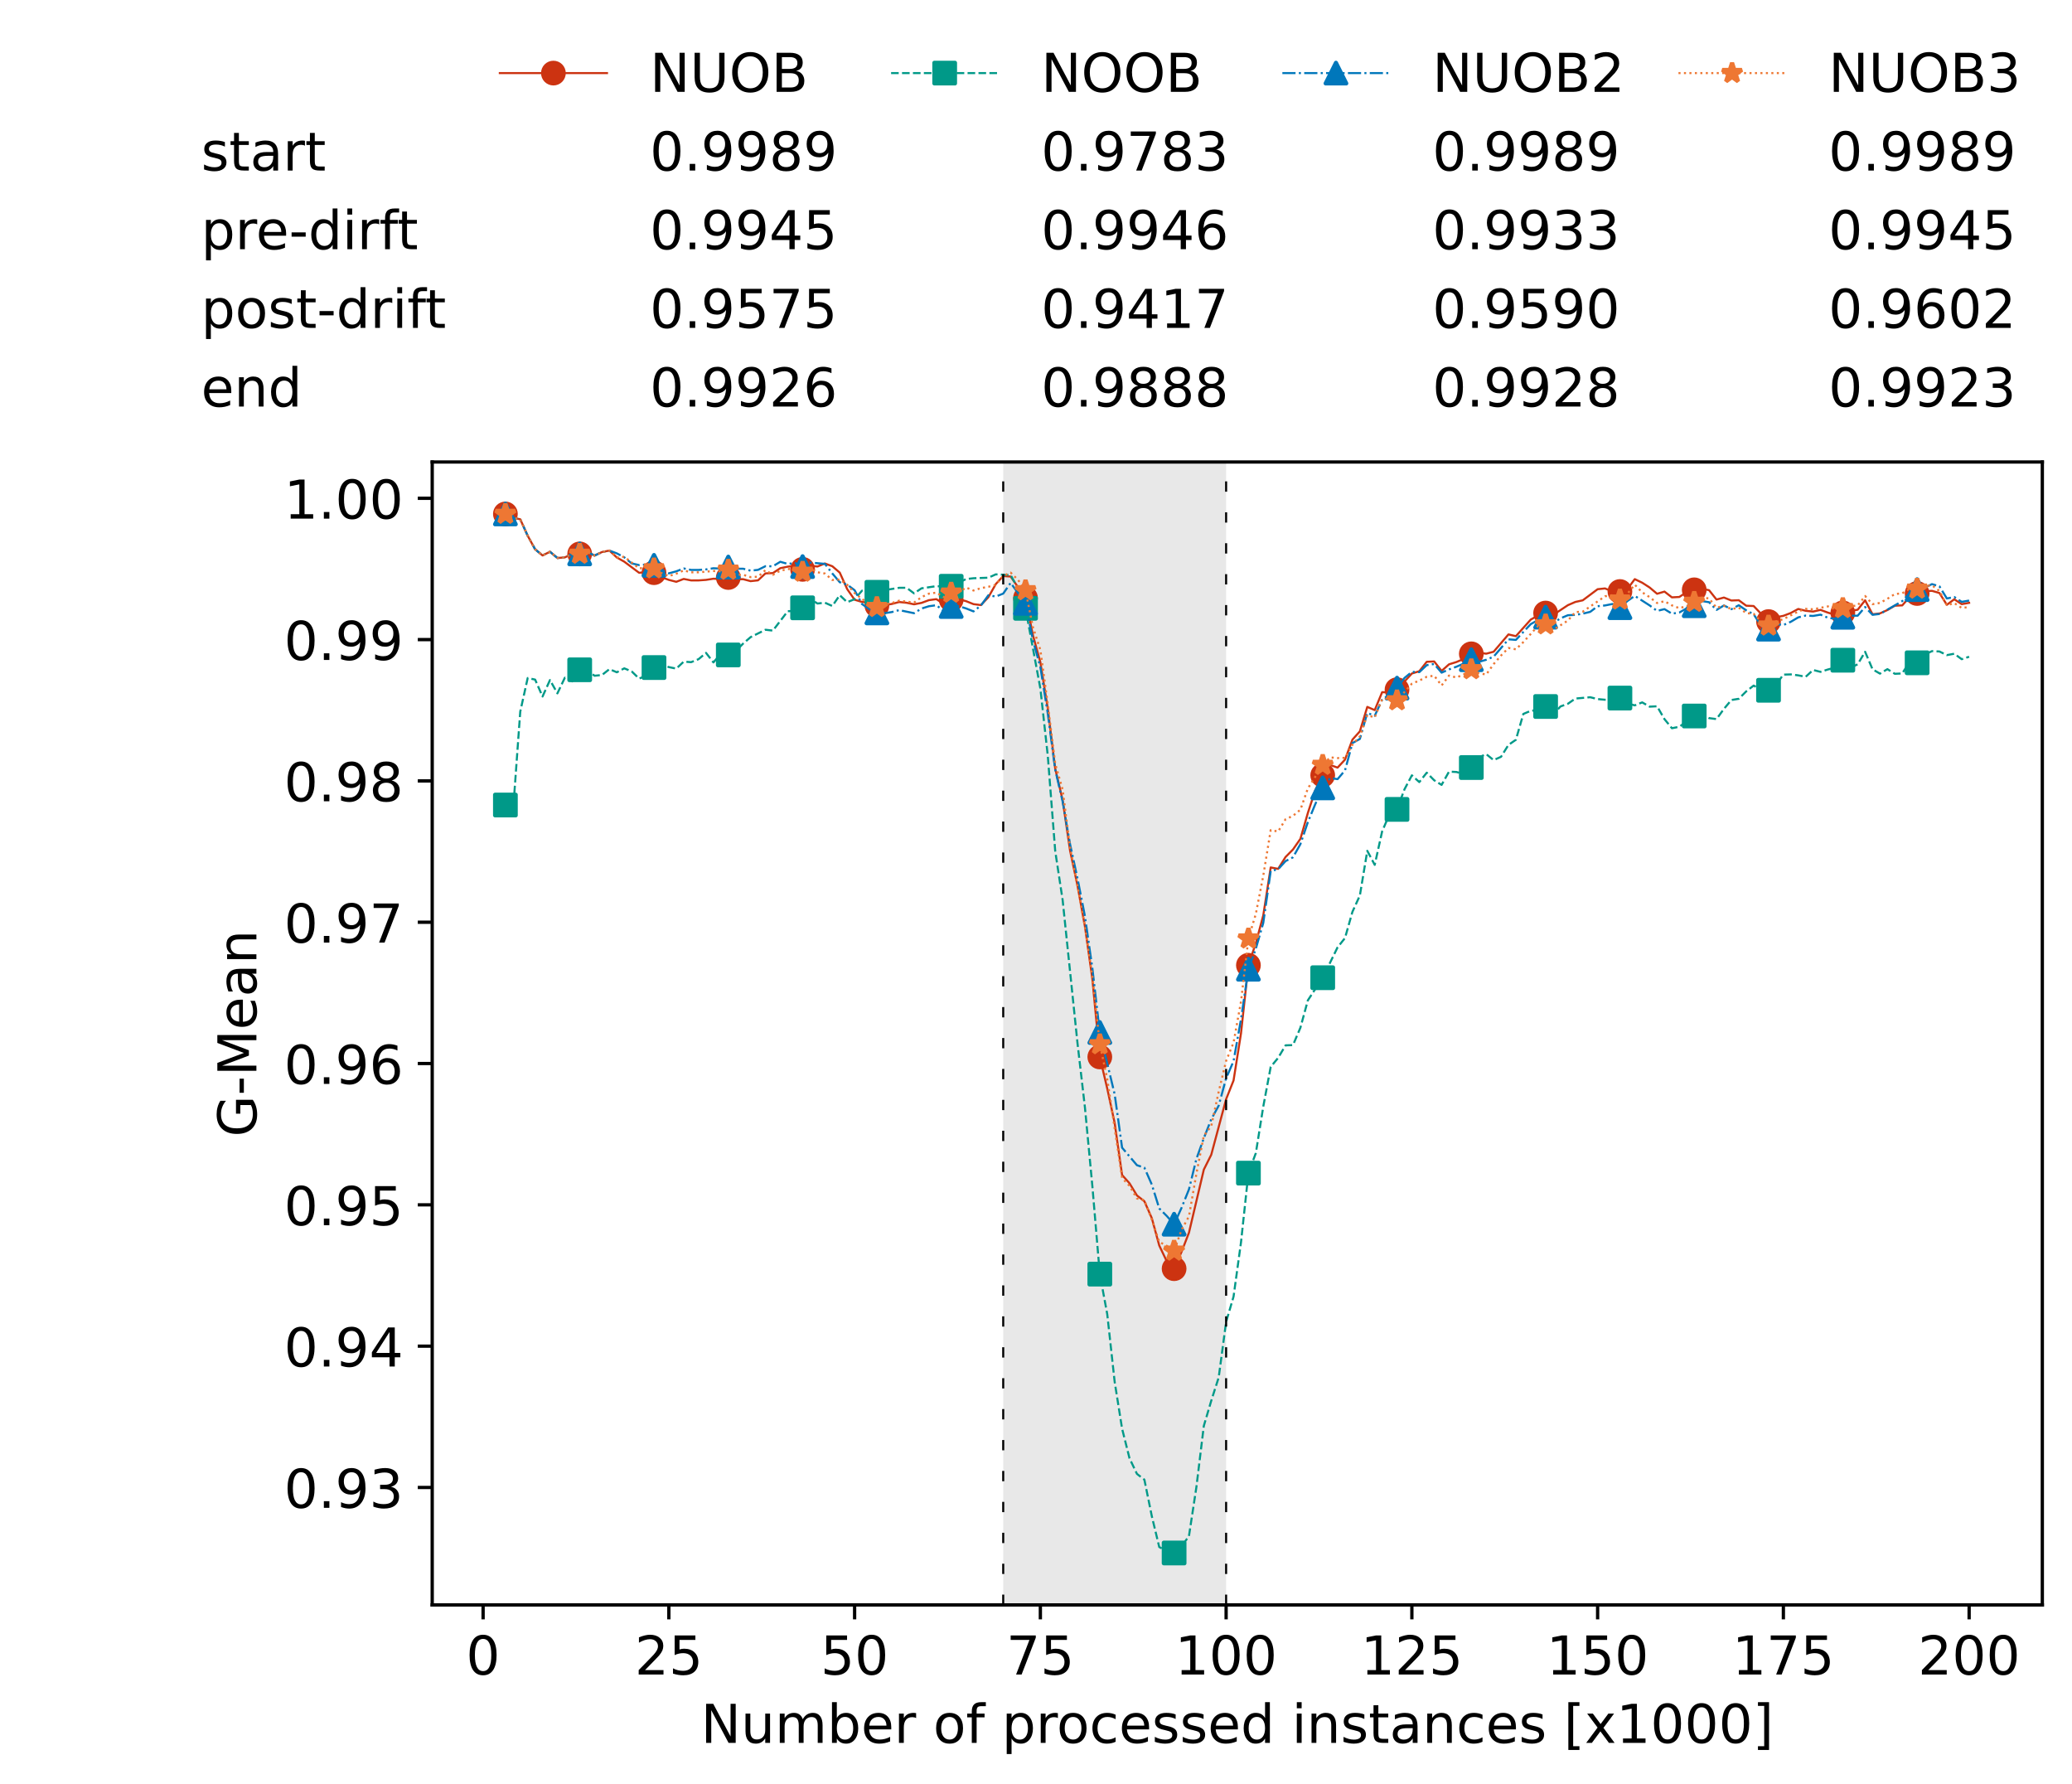<?xml version="1.0" encoding="utf-8" standalone="no"?>
<!DOCTYPE svg PUBLIC "-//W3C//DTD SVG 1.1//EN"
  "http://www.w3.org/Graphics/SVG/1.1/DTD/svg11.dtd">
<!-- Created with matplotlib (https://matplotlib.org/) -->
<svg height="432.615pt" version="1.1" viewBox="0 0 502.65 432.615" width="502.65pt" xmlns="http://www.w3.org/2000/svg" xmlns:xlink="http://www.w3.org/1999/xlink">
 <defs>
  <style type="text/css">*{stroke-linecap:butt;stroke-linejoin:round;}</style>
 </defs>
 <g id="figure_1">
  <g id="patch_1">
   <path d="M 0 432.615 
L 502.65 432.615 
L 502.65 0 
L 0 0 
z
" style="fill:#ffffff;"/>
  </g>
  <g id="axes_1">
   <g id="patch_2">
    <path d="M 104.85 389.252 
L 495.45 389.252 
L 495.45 112.052 
L 104.85 112.052 
z
" style="fill:#ffffff;"/>
   </g>
   <g id="patch_3">
    <path clip-path="url(#p0911832050)" d="M 297.446 389.252 
L 297.446 112.052 
L 243.372 112.052 
L 243.372 389.252 
z
" style="fill:#d3d3d3;opacity:0.5;"/>
   </g>
   <g id="matplotlib.axis_1">
    <g id="xtick_1">
     <g id="line2d_1">
      <defs>
       <path d="M 0 0 
L 0 3.5 
" id="m053f1541c1" style="stroke:#000000;stroke-width:0.8;"/>
      </defs>
      <g>
       <use style="stroke:#000000;stroke-width:0.8;" x="117.197" xlink:href="#m053f1541c1" y="389.252"/>
      </g>
     </g>
     <g id="text_1">
      <!-- 0 -->
      <g transform="translate(113.061 406.13)scale(0.13 -0.13)">
       <defs>
        <path d="M 31.781 66.406 
Q 24.172 66.406 20.328 58.906 
Q 16.5 51.422 16.5 36.375 
Q 16.5 21.391 20.328 13.891 
Q 24.172 6.391 31.781 6.391 
Q 39.453 6.391 43.281 13.891 
Q 47.125 21.391 47.125 36.375 
Q 47.125 51.422 43.281 58.906 
Q 39.453 66.406 31.781 66.406 
z
M 31.781 74.219 
Q 44.047 74.219 50.516 64.516 
Q 56.984 54.828 56.984 36.375 
Q 56.984 17.969 50.516 8.266 
Q 44.047 -1.422 31.781 -1.422 
Q 19.531 -1.422 13.062 8.266 
Q 6.594 17.969 6.594 36.375 
Q 6.594 54.828 13.062 64.516 
Q 19.531 74.219 31.781 74.219 
z
" id="DejaVuSans-48"/>
       </defs>
       <use xlink:href="#DejaVuSans-48"/>
      </g>
     </g>
    </g>
    <g id="xtick_2">
     <g id="line2d_2">
      <g>
       <use style="stroke:#000000;stroke-width:0.8;" x="162.259" xlink:href="#m053f1541c1" y="389.252"/>
      </g>
     </g>
     <g id="text_2">
      <!-- 25 -->
      <g transform="translate(153.988 406.13)scale(0.13 -0.13)">
       <defs>
        <path d="M 19.188 8.297 
L 53.609 8.297 
L 53.609 0 
L 7.328 0 
L 7.328 8.297 
Q 12.938 14.109 22.625 23.891 
Q 32.328 33.688 34.812 36.531 
Q 39.547 41.844 41.422 45.531 
Q 43.312 49.219 43.312 52.781 
Q 43.312 58.594 39.234 62.25 
Q 35.156 65.922 28.609 65.922 
Q 23.969 65.922 18.812 64.312 
Q 13.672 62.703 7.812 59.422 
L 7.812 69.391 
Q 13.766 71.781 18.938 73 
Q 24.125 74.219 28.422 74.219 
Q 39.75 74.219 46.484 68.547 
Q 53.219 62.891 53.219 53.422 
Q 53.219 48.922 51.531 44.891 
Q 49.859 40.875 45.406 35.406 
Q 44.188 33.984 37.641 27.219 
Q 31.109 20.453 19.188 8.297 
z
" id="DejaVuSans-50"/>
        <path d="M 10.797 72.906 
L 49.516 72.906 
L 49.516 64.594 
L 19.828 64.594 
L 19.828 46.734 
Q 21.969 47.469 24.109 47.828 
Q 26.266 48.188 28.422 48.188 
Q 40.625 48.188 47.75 41.5 
Q 54.891 34.812 54.891 23.391 
Q 54.891 11.625 47.562 5.094 
Q 40.234 -1.422 26.906 -1.422 
Q 22.312 -1.422 17.547 -0.641 
Q 12.797 0.141 7.719 1.703 
L 7.719 11.625 
Q 12.109 9.234 16.797 8.062 
Q 21.484 6.891 26.703 6.891 
Q 35.156 6.891 40.078 11.328 
Q 45.016 15.766 45.016 23.391 
Q 45.016 31 40.078 35.438 
Q 35.156 39.891 26.703 39.891 
Q 22.75 39.891 18.812 39.016 
Q 14.891 38.141 10.797 36.281 
z
" id="DejaVuSans-53"/>
       </defs>
       <use xlink:href="#DejaVuSans-50"/>
       <use x="63.623" xlink:href="#DejaVuSans-53"/>
      </g>
     </g>
    </g>
    <g id="xtick_3">
     <g id="line2d_3">
      <g>
       <use style="stroke:#000000;stroke-width:0.8;" x="207.322" xlink:href="#m053f1541c1" y="389.252"/>
      </g>
     </g>
     <g id="text_3">
      <!-- 50 -->
      <g transform="translate(199.05 406.13)scale(0.13 -0.13)">
       <use xlink:href="#DejaVuSans-53"/>
       <use x="63.623" xlink:href="#DejaVuSans-48"/>
      </g>
     </g>
    </g>
    <g id="xtick_4">
     <g id="line2d_4">
      <g>
       <use style="stroke:#000000;stroke-width:0.8;" x="252.384" xlink:href="#m053f1541c1" y="389.252"/>
      </g>
     </g>
     <g id="text_4">
      <!-- 75 -->
      <g transform="translate(244.113 406.13)scale(0.13 -0.13)">
       <defs>
        <path d="M 8.203 72.906 
L 55.078 72.906 
L 55.078 68.703 
L 28.609 0 
L 18.312 0 
L 43.219 64.594 
L 8.203 64.594 
z
" id="DejaVuSans-55"/>
       </defs>
       <use xlink:href="#DejaVuSans-55"/>
       <use x="63.623" xlink:href="#DejaVuSans-53"/>
      </g>
     </g>
    </g>
    <g id="xtick_5">
     <g id="line2d_5">
      <g>
       <use style="stroke:#000000;stroke-width:0.8;" x="297.446" xlink:href="#m053f1541c1" y="389.252"/>
      </g>
     </g>
     <g id="text_5">
      <!-- 100 -->
      <g transform="translate(285.039 406.13)scale(0.13 -0.13)">
       <defs>
        <path d="M 12.406 8.297 
L 28.516 8.297 
L 28.516 63.922 
L 10.984 60.406 
L 10.984 69.391 
L 28.422 72.906 
L 38.281 72.906 
L 38.281 8.297 
L 54.391 8.297 
L 54.391 0 
L 12.406 0 
z
" id="DejaVuSans-49"/>
       </defs>
       <use xlink:href="#DejaVuSans-49"/>
       <use x="63.623" xlink:href="#DejaVuSans-48"/>
       <use x="127.246" xlink:href="#DejaVuSans-48"/>
      </g>
     </g>
    </g>
    <g id="xtick_6">
     <g id="line2d_6">
      <g>
       <use style="stroke:#000000;stroke-width:0.8;" x="342.509" xlink:href="#m053f1541c1" y="389.252"/>
      </g>
     </g>
     <g id="text_6">
      <!-- 125 -->
      <g transform="translate(330.102 406.13)scale(0.13 -0.13)">
       <use xlink:href="#DejaVuSans-49"/>
       <use x="63.623" xlink:href="#DejaVuSans-50"/>
       <use x="127.246" xlink:href="#DejaVuSans-53"/>
      </g>
     </g>
    </g>
    <g id="xtick_7">
     <g id="line2d_7">
      <g>
       <use style="stroke:#000000;stroke-width:0.8;" x="387.571" xlink:href="#m053f1541c1" y="389.252"/>
      </g>
     </g>
     <g id="text_7">
      <!-- 150 -->
      <g transform="translate(375.164 406.13)scale(0.13 -0.13)">
       <use xlink:href="#DejaVuSans-49"/>
       <use x="63.623" xlink:href="#DejaVuSans-53"/>
       <use x="127.246" xlink:href="#DejaVuSans-48"/>
      </g>
     </g>
    </g>
    <g id="xtick_8">
     <g id="line2d_8">
      <g>
       <use style="stroke:#000000;stroke-width:0.8;" x="432.633" xlink:href="#m053f1541c1" y="389.252"/>
      </g>
     </g>
     <g id="text_8">
      <!-- 175 -->
      <g transform="translate(420.226 406.13)scale(0.13 -0.13)">
       <use xlink:href="#DejaVuSans-49"/>
       <use x="63.623" xlink:href="#DejaVuSans-55"/>
       <use x="127.246" xlink:href="#DejaVuSans-53"/>
      </g>
     </g>
    </g>
    <g id="xtick_9">
     <g id="line2d_9">
      <g>
       <use style="stroke:#000000;stroke-width:0.8;" x="477.695" xlink:href="#m053f1541c1" y="389.252"/>
      </g>
     </g>
     <g id="text_9">
      <!-- 200 -->
      <g transform="translate(465.289 406.13)scale(0.13 -0.13)">
       <use xlink:href="#DejaVuSans-50"/>
       <use x="63.623" xlink:href="#DejaVuSans-48"/>
       <use x="127.246" xlink:href="#DejaVuSans-48"/>
      </g>
     </g>
    </g>
    <g id="text_10">
     <!-- Number of processed instances [x1000] -->
     <g transform="translate(170.025 422.711)scale(0.13 -0.13)">
      <defs>
       <path d="M 9.812 72.906 
L 23.094 72.906 
L 55.422 11.922 
L 55.422 72.906 
L 64.984 72.906 
L 64.984 0 
L 51.703 0 
L 19.391 60.984 
L 19.391 0 
L 9.812 0 
z
" id="DejaVuSans-78"/>
       <path d="M 8.5 21.578 
L 8.5 54.688 
L 17.484 54.688 
L 17.484 21.922 
Q 17.484 14.156 20.5 10.266 
Q 23.531 6.391 29.594 6.391 
Q 36.859 6.391 41.078 11.031 
Q 45.312 15.672 45.312 23.688 
L 45.312 54.688 
L 54.297 54.688 
L 54.297 0 
L 45.312 0 
L 45.312 8.406 
Q 42.047 3.422 37.719 1 
Q 33.406 -1.422 27.688 -1.422 
Q 18.266 -1.422 13.375 4.438 
Q 8.5 10.297 8.5 21.578 
z
M 31.109 56 
z
" id="DejaVuSans-117"/>
       <path d="M 52 44.188 
Q 55.375 50.25 60.062 53.125 
Q 64.75 56 71.094 56 
Q 79.641 56 84.281 50.016 
Q 88.922 44.047 88.922 33.016 
L 88.922 0 
L 79.891 0 
L 79.891 32.719 
Q 79.891 40.578 77.094 44.375 
Q 74.312 48.188 68.609 48.188 
Q 61.625 48.188 57.562 43.547 
Q 53.516 38.922 53.516 30.906 
L 53.516 0 
L 44.484 0 
L 44.484 32.719 
Q 44.484 40.625 41.703 44.406 
Q 38.922 48.188 33.109 48.188 
Q 26.219 48.188 22.156 43.531 
Q 18.109 38.875 18.109 30.906 
L 18.109 0 
L 9.078 0 
L 9.078 54.688 
L 18.109 54.688 
L 18.109 46.188 
Q 21.188 51.219 25.484 53.609 
Q 29.781 56 35.688 56 
Q 41.656 56 45.828 52.969 
Q 50 49.953 52 44.188 
z
" id="DejaVuSans-109"/>
       <path d="M 48.688 27.297 
Q 48.688 37.203 44.609 42.844 
Q 40.531 48.484 33.406 48.484 
Q 26.266 48.484 22.188 42.844 
Q 18.109 37.203 18.109 27.297 
Q 18.109 17.391 22.188 11.75 
Q 26.266 6.109 33.406 6.109 
Q 40.531 6.109 44.609 11.75 
Q 48.688 17.391 48.688 27.297 
z
M 18.109 46.391 
Q 20.953 51.266 25.266 53.625 
Q 29.594 56 35.594 56 
Q 45.562 56 51.781 48.094 
Q 58.016 40.188 58.016 27.297 
Q 58.016 14.406 51.781 6.484 
Q 45.562 -1.422 35.594 -1.422 
Q 29.594 -1.422 25.266 0.953 
Q 20.953 3.328 18.109 8.203 
L 18.109 0 
L 9.078 0 
L 9.078 75.984 
L 18.109 75.984 
z
" id="DejaVuSans-98"/>
       <path d="M 56.203 29.594 
L 56.203 25.203 
L 14.891 25.203 
Q 15.484 15.922 20.484 11.062 
Q 25.484 6.203 34.422 6.203 
Q 39.594 6.203 44.453 7.469 
Q 49.312 8.734 54.109 11.281 
L 54.109 2.781 
Q 49.266 0.734 44.188 -0.344 
Q 39.109 -1.422 33.891 -1.422 
Q 20.797 -1.422 13.156 6.188 
Q 5.516 13.812 5.516 26.812 
Q 5.516 40.234 12.766 48.109 
Q 20.016 56 32.328 56 
Q 43.359 56 49.781 48.891 
Q 56.203 41.797 56.203 29.594 
z
M 47.219 32.234 
Q 47.125 39.594 43.094 43.984 
Q 39.062 48.391 32.422 48.391 
Q 24.906 48.391 20.391 44.141 
Q 15.875 39.891 15.188 32.172 
z
" id="DejaVuSans-101"/>
       <path d="M 41.109 46.297 
Q 39.594 47.172 37.812 47.578 
Q 36.031 48 33.891 48 
Q 26.266 48 22.188 43.047 
Q 18.109 38.094 18.109 28.812 
L 18.109 0 
L 9.078 0 
L 9.078 54.688 
L 18.109 54.688 
L 18.109 46.188 
Q 20.953 51.172 25.484 53.578 
Q 30.031 56 36.531 56 
Q 37.453 56 38.578 55.875 
Q 39.703 55.766 41.062 55.516 
z
" id="DejaVuSans-114"/>
       <path id="DejaVuSans-32"/>
       <path d="M 30.609 48.391 
Q 23.391 48.391 19.188 42.75 
Q 14.984 37.109 14.984 27.297 
Q 14.984 17.484 19.156 11.844 
Q 23.344 6.203 30.609 6.203 
Q 37.797 6.203 41.984 11.859 
Q 46.188 17.531 46.188 27.297 
Q 46.188 37.016 41.984 42.703 
Q 37.797 48.391 30.609 48.391 
z
M 30.609 56 
Q 42.328 56 49.016 48.375 
Q 55.719 40.766 55.719 27.297 
Q 55.719 13.875 49.016 6.219 
Q 42.328 -1.422 30.609 -1.422 
Q 18.844 -1.422 12.172 6.219 
Q 5.516 13.875 5.516 27.297 
Q 5.516 40.766 12.172 48.375 
Q 18.844 56 30.609 56 
z
" id="DejaVuSans-111"/>
       <path d="M 37.109 75.984 
L 37.109 68.5 
L 28.516 68.5 
Q 23.688 68.5 21.797 66.547 
Q 19.922 64.594 19.922 59.516 
L 19.922 54.688 
L 34.719 54.688 
L 34.719 47.703 
L 19.922 47.703 
L 19.922 0 
L 10.891 0 
L 10.891 47.703 
L 2.297 47.703 
L 2.297 54.688 
L 10.891 54.688 
L 10.891 58.5 
Q 10.891 67.625 15.141 71.797 
Q 19.391 75.984 28.609 75.984 
z
" id="DejaVuSans-102"/>
       <path d="M 18.109 8.203 
L 18.109 -20.797 
L 9.078 -20.797 
L 9.078 54.688 
L 18.109 54.688 
L 18.109 46.391 
Q 20.953 51.266 25.266 53.625 
Q 29.594 56 35.594 56 
Q 45.562 56 51.781 48.094 
Q 58.016 40.188 58.016 27.297 
Q 58.016 14.406 51.781 6.484 
Q 45.562 -1.422 35.594 -1.422 
Q 29.594 -1.422 25.266 0.953 
Q 20.953 3.328 18.109 8.203 
z
M 48.688 27.297 
Q 48.688 37.203 44.609 42.844 
Q 40.531 48.484 33.406 48.484 
Q 26.266 48.484 22.188 42.844 
Q 18.109 37.203 18.109 27.297 
Q 18.109 17.391 22.188 11.75 
Q 26.266 6.109 33.406 6.109 
Q 40.531 6.109 44.609 11.75 
Q 48.688 17.391 48.688 27.297 
z
" id="DejaVuSans-112"/>
       <path d="M 48.781 52.594 
L 48.781 44.188 
Q 44.969 46.297 41.141 47.344 
Q 37.312 48.391 33.406 48.391 
Q 24.656 48.391 19.812 42.844 
Q 14.984 37.312 14.984 27.297 
Q 14.984 17.281 19.812 11.734 
Q 24.656 6.203 33.406 6.203 
Q 37.312 6.203 41.141 7.25 
Q 44.969 8.297 48.781 10.406 
L 48.781 2.094 
Q 45.016 0.344 40.984 -0.531 
Q 36.969 -1.422 32.422 -1.422 
Q 20.062 -1.422 12.781 6.344 
Q 5.516 14.109 5.516 27.297 
Q 5.516 40.672 12.859 48.328 
Q 20.219 56 33.016 56 
Q 37.156 56 41.109 55.141 
Q 45.062 54.297 48.781 52.594 
z
" id="DejaVuSans-99"/>
       <path d="M 44.281 53.078 
L 44.281 44.578 
Q 40.484 46.531 36.375 47.5 
Q 32.281 48.484 27.875 48.484 
Q 21.188 48.484 17.844 46.438 
Q 14.5 44.391 14.5 40.281 
Q 14.5 37.156 16.891 35.375 
Q 19.281 33.594 26.516 31.984 
L 29.594 31.297 
Q 39.156 29.25 43.188 25.516 
Q 47.219 21.781 47.219 15.094 
Q 47.219 7.469 41.188 3.016 
Q 35.156 -1.422 24.609 -1.422 
Q 20.219 -1.422 15.453 -0.562 
Q 10.688 0.297 5.422 2 
L 5.422 11.281 
Q 10.406 8.688 15.234 7.391 
Q 20.062 6.109 24.812 6.109 
Q 31.156 6.109 34.562 8.281 
Q 37.984 10.453 37.984 14.406 
Q 37.984 18.062 35.516 20.016 
Q 33.062 21.969 24.703 23.781 
L 21.578 24.516 
Q 13.234 26.266 9.516 29.906 
Q 5.812 33.547 5.812 39.891 
Q 5.812 47.609 11.281 51.797 
Q 16.75 56 26.812 56 
Q 31.781 56 36.172 55.266 
Q 40.578 54.547 44.281 53.078 
z
" id="DejaVuSans-115"/>
       <path d="M 45.406 46.391 
L 45.406 75.984 
L 54.391 75.984 
L 54.391 0 
L 45.406 0 
L 45.406 8.203 
Q 42.578 3.328 38.25 0.953 
Q 33.938 -1.422 27.875 -1.422 
Q 17.969 -1.422 11.734 6.484 
Q 5.516 14.406 5.516 27.297 
Q 5.516 40.188 11.734 48.094 
Q 17.969 56 27.875 56 
Q 33.938 56 38.25 53.625 
Q 42.578 51.266 45.406 46.391 
z
M 14.797 27.297 
Q 14.797 17.391 18.875 11.75 
Q 22.953 6.109 30.078 6.109 
Q 37.203 6.109 41.297 11.75 
Q 45.406 17.391 45.406 27.297 
Q 45.406 37.203 41.297 42.844 
Q 37.203 48.484 30.078 48.484 
Q 22.953 48.484 18.875 42.844 
Q 14.797 37.203 14.797 27.297 
z
" id="DejaVuSans-100"/>
       <path d="M 9.422 54.688 
L 18.406 54.688 
L 18.406 0 
L 9.422 0 
z
M 9.422 75.984 
L 18.406 75.984 
L 18.406 64.594 
L 9.422 64.594 
z
" id="DejaVuSans-105"/>
       <path d="M 54.891 33.016 
L 54.891 0 
L 45.906 0 
L 45.906 32.719 
Q 45.906 40.484 42.875 44.328 
Q 39.844 48.188 33.797 48.188 
Q 26.516 48.188 22.312 43.547 
Q 18.109 38.922 18.109 30.906 
L 18.109 0 
L 9.078 0 
L 9.078 54.688 
L 18.109 54.688 
L 18.109 46.188 
Q 21.344 51.125 25.703 53.562 
Q 30.078 56 35.797 56 
Q 45.219 56 50.047 50.172 
Q 54.891 44.344 54.891 33.016 
z
" id="DejaVuSans-110"/>
       <path d="M 18.312 70.219 
L 18.312 54.688 
L 36.812 54.688 
L 36.812 47.703 
L 18.312 47.703 
L 18.312 18.016 
Q 18.312 11.328 20.141 9.422 
Q 21.969 7.516 27.594 7.516 
L 36.812 7.516 
L 36.812 0 
L 27.594 0 
Q 17.188 0 13.234 3.875 
Q 9.281 7.766 9.281 18.016 
L 9.281 47.703 
L 2.688 47.703 
L 2.688 54.688 
L 9.281 54.688 
L 9.281 70.219 
z
" id="DejaVuSans-116"/>
       <path d="M 34.281 27.484 
Q 23.391 27.484 19.188 25 
Q 14.984 22.516 14.984 16.5 
Q 14.984 11.719 18.141 8.906 
Q 21.297 6.109 26.703 6.109 
Q 34.188 6.109 38.703 11.406 
Q 43.219 16.703 43.219 25.484 
L 43.219 27.484 
z
M 52.203 31.203 
L 52.203 0 
L 43.219 0 
L 43.219 8.297 
Q 40.141 3.328 35.547 0.953 
Q 30.953 -1.422 24.312 -1.422 
Q 15.922 -1.422 10.953 3.297 
Q 6 8.016 6 15.922 
Q 6 25.141 12.172 29.828 
Q 18.359 34.516 30.609 34.516 
L 43.219 34.516 
L 43.219 35.406 
Q 43.219 41.609 39.141 45 
Q 35.062 48.391 27.688 48.391 
Q 23 48.391 18.547 47.266 
Q 14.109 46.141 10.016 43.891 
L 10.016 52.203 
Q 14.938 54.109 19.578 55.047 
Q 24.219 56 28.609 56 
Q 40.484 56 46.344 49.844 
Q 52.203 43.703 52.203 31.203 
z
" id="DejaVuSans-97"/>
       <path d="M 8.594 75.984 
L 29.297 75.984 
L 29.297 69 
L 17.578 69 
L 17.578 -6.203 
L 29.297 -6.203 
L 29.297 -13.188 
L 8.594 -13.188 
z
" id="DejaVuSans-91"/>
       <path d="M 54.891 54.688 
L 35.109 28.078 
L 55.906 0 
L 45.312 0 
L 29.391 21.484 
L 13.484 0 
L 2.875 0 
L 24.125 28.609 
L 4.688 54.688 
L 15.281 54.688 
L 29.781 35.203 
L 44.281 54.688 
z
" id="DejaVuSans-120"/>
       <path d="M 30.422 75.984 
L 30.422 -13.188 
L 9.719 -13.188 
L 9.719 -6.203 
L 21.391 -6.203 
L 21.391 69 
L 9.719 69 
L 9.719 75.984 
z
" id="DejaVuSans-93"/>
      </defs>
      <use xlink:href="#DejaVuSans-78"/>
      <use x="74.805" xlink:href="#DejaVuSans-117"/>
      <use x="138.184" xlink:href="#DejaVuSans-109"/>
      <use x="235.596" xlink:href="#DejaVuSans-98"/>
      <use x="299.072" xlink:href="#DejaVuSans-101"/>
      <use x="360.596" xlink:href="#DejaVuSans-114"/>
      <use x="401.709" xlink:href="#DejaVuSans-32"/>
      <use x="433.496" xlink:href="#DejaVuSans-111"/>
      <use x="494.678" xlink:href="#DejaVuSans-102"/>
      <use x="529.883" xlink:href="#DejaVuSans-32"/>
      <use x="561.67" xlink:href="#DejaVuSans-112"/>
      <use x="625.146" xlink:href="#DejaVuSans-114"/>
      <use x="664.01" xlink:href="#DejaVuSans-111"/>
      <use x="725.191" xlink:href="#DejaVuSans-99"/>
      <use x="780.172" xlink:href="#DejaVuSans-101"/>
      <use x="841.695" xlink:href="#DejaVuSans-115"/>
      <use x="893.795" xlink:href="#DejaVuSans-115"/>
      <use x="945.895" xlink:href="#DejaVuSans-101"/>
      <use x="1007.418" xlink:href="#DejaVuSans-100"/>
      <use x="1070.895" xlink:href="#DejaVuSans-32"/>
      <use x="1102.682" xlink:href="#DejaVuSans-105"/>
      <use x="1130.465" xlink:href="#DejaVuSans-110"/>
      <use x="1193.844" xlink:href="#DejaVuSans-115"/>
      <use x="1245.943" xlink:href="#DejaVuSans-116"/>
      <use x="1285.152" xlink:href="#DejaVuSans-97"/>
      <use x="1346.432" xlink:href="#DejaVuSans-110"/>
      <use x="1409.811" xlink:href="#DejaVuSans-99"/>
      <use x="1464.791" xlink:href="#DejaVuSans-101"/>
      <use x="1526.314" xlink:href="#DejaVuSans-115"/>
      <use x="1578.414" xlink:href="#DejaVuSans-32"/>
      <use x="1610.201" xlink:href="#DejaVuSans-91"/>
      <use x="1649.215" xlink:href="#DejaVuSans-120"/>
      <use x="1708.395" xlink:href="#DejaVuSans-49"/>
      <use x="1772.018" xlink:href="#DejaVuSans-48"/>
      <use x="1835.641" xlink:href="#DejaVuSans-48"/>
      <use x="1899.264" xlink:href="#DejaVuSans-48"/>
      <use x="1962.887" xlink:href="#DejaVuSans-93"/>
     </g>
    </g>
   </g>
   <g id="matplotlib.axis_2">
    <g id="ytick_1">
     <g id="line2d_10">
      <defs>
       <path d="M 0 0 
L -3.5 0 
" id="m912cf74d41" style="stroke:#000000;stroke-width:0.8;"/>
      </defs>
      <g>
       <use style="stroke:#000000;stroke-width:0.8;" x="104.85" xlink:href="#m912cf74d41" y="360.761"/>
      </g>
     </g>
     <g id="text_11">
      <!-- 0.93 -->
      <g transform="translate(68.905 365.7)scale(0.13 -0.13)">
       <defs>
        <path d="M 10.688 12.406 
L 21 12.406 
L 21 0 
L 10.688 0 
z
" id="DejaVuSans-46"/>
        <path d="M 10.984 1.516 
L 10.984 10.5 
Q 14.703 8.734 18.5 7.812 
Q 22.312 6.891 25.984 6.891 
Q 35.75 6.891 40.891 13.453 
Q 46.047 20.016 46.781 33.406 
Q 43.953 29.203 39.594 26.953 
Q 35.25 24.703 29.984 24.703 
Q 19.047 24.703 12.672 31.312 
Q 6.297 37.938 6.297 49.422 
Q 6.297 60.641 12.938 67.422 
Q 19.578 74.219 30.609 74.219 
Q 43.266 74.219 49.922 64.516 
Q 56.594 54.828 56.594 36.375 
Q 56.594 19.141 48.406 8.859 
Q 40.234 -1.422 26.422 -1.422 
Q 22.703 -1.422 18.891 -0.688 
Q 15.094 0.047 10.984 1.516 
z
M 30.609 32.422 
Q 37.25 32.422 41.125 36.953 
Q 45.016 41.5 45.016 49.422 
Q 45.016 57.281 41.125 61.844 
Q 37.25 66.406 30.609 66.406 
Q 23.969 66.406 20.094 61.844 
Q 16.219 57.281 16.219 49.422 
Q 16.219 41.5 20.094 36.953 
Q 23.969 32.422 30.609 32.422 
z
" id="DejaVuSans-57"/>
        <path d="M 40.578 39.312 
Q 47.656 37.797 51.625 33 
Q 55.609 28.219 55.609 21.188 
Q 55.609 10.406 48.188 4.484 
Q 40.766 -1.422 27.094 -1.422 
Q 22.516 -1.422 17.656 -0.516 
Q 12.797 0.391 7.625 2.203 
L 7.625 11.719 
Q 11.719 9.328 16.594 8.109 
Q 21.484 6.891 26.812 6.891 
Q 36.078 6.891 40.938 10.547 
Q 45.797 14.203 45.797 21.188 
Q 45.797 27.641 41.281 31.266 
Q 36.766 34.906 28.719 34.906 
L 20.219 34.906 
L 20.219 43.016 
L 29.109 43.016 
Q 36.375 43.016 40.234 45.922 
Q 44.094 48.828 44.094 54.297 
Q 44.094 59.906 40.109 62.906 
Q 36.141 65.922 28.719 65.922 
Q 24.656 65.922 20.016 65.031 
Q 15.375 64.156 9.812 62.312 
L 9.812 71.094 
Q 15.438 72.656 20.344 73.438 
Q 25.25 74.219 29.594 74.219 
Q 40.828 74.219 47.359 69.109 
Q 53.906 64.016 53.906 55.328 
Q 53.906 49.266 50.438 45.094 
Q 46.969 40.922 40.578 39.312 
z
" id="DejaVuSans-51"/>
       </defs>
       <use xlink:href="#DejaVuSans-48"/>
       <use x="63.623" xlink:href="#DejaVuSans-46"/>
       <use x="95.41" xlink:href="#DejaVuSans-57"/>
       <use x="159.033" xlink:href="#DejaVuSans-51"/>
      </g>
     </g>
    </g>
    <g id="ytick_2">
     <g id="line2d_11">
      <g>
       <use style="stroke:#000000;stroke-width:0.8;" x="104.85" xlink:href="#m912cf74d41" y="326.488"/>
      </g>
     </g>
     <g id="text_12">
      <!-- 0.94 -->
      <g transform="translate(68.905 331.427)scale(0.13 -0.13)">
       <defs>
        <path d="M 37.797 64.312 
L 12.891 25.391 
L 37.797 25.391 
z
M 35.203 72.906 
L 47.609 72.906 
L 47.609 25.391 
L 58.016 25.391 
L 58.016 17.188 
L 47.609 17.188 
L 47.609 0 
L 37.797 0 
L 37.797 17.188 
L 4.891 17.188 
L 4.891 26.703 
z
" id="DejaVuSans-52"/>
       </defs>
       <use xlink:href="#DejaVuSans-48"/>
       <use x="63.623" xlink:href="#DejaVuSans-46"/>
       <use x="95.41" xlink:href="#DejaVuSans-57"/>
       <use x="159.033" xlink:href="#DejaVuSans-52"/>
      </g>
     </g>
    </g>
    <g id="ytick_3">
     <g id="line2d_12">
      <g>
       <use style="stroke:#000000;stroke-width:0.8;" x="104.85" xlink:href="#m912cf74d41" y="292.215"/>
      </g>
     </g>
     <g id="text_13">
      <!-- 0.95 -->
      <g transform="translate(68.905 297.154)scale(0.13 -0.13)">
       <use xlink:href="#DejaVuSans-48"/>
       <use x="63.623" xlink:href="#DejaVuSans-46"/>
       <use x="95.41" xlink:href="#DejaVuSans-57"/>
       <use x="159.033" xlink:href="#DejaVuSans-53"/>
      </g>
     </g>
    </g>
    <g id="ytick_4">
     <g id="line2d_13">
      <g>
       <use style="stroke:#000000;stroke-width:0.8;" x="104.85" xlink:href="#m912cf74d41" y="257.942"/>
      </g>
     </g>
     <g id="text_14">
      <!-- 0.96 -->
      <g transform="translate(68.905 262.881)scale(0.13 -0.13)">
       <defs>
        <path d="M 33.016 40.375 
Q 26.375 40.375 22.484 35.828 
Q 18.609 31.297 18.609 23.391 
Q 18.609 15.531 22.484 10.953 
Q 26.375 6.391 33.016 6.391 
Q 39.656 6.391 43.531 10.953 
Q 47.406 15.531 47.406 23.391 
Q 47.406 31.297 43.531 35.828 
Q 39.656 40.375 33.016 40.375 
z
M 52.594 71.297 
L 52.594 62.312 
Q 48.875 64.062 45.094 64.984 
Q 41.312 65.922 37.594 65.922 
Q 27.828 65.922 22.672 59.328 
Q 17.531 52.734 16.797 39.406 
Q 19.672 43.656 24.016 45.922 
Q 28.375 48.188 33.594 48.188 
Q 44.578 48.188 50.953 41.516 
Q 57.328 34.859 57.328 23.391 
Q 57.328 12.156 50.688 5.359 
Q 44.047 -1.422 33.016 -1.422 
Q 20.359 -1.422 13.672 8.266 
Q 6.984 17.969 6.984 36.375 
Q 6.984 53.656 15.188 63.938 
Q 23.391 74.219 37.203 74.219 
Q 40.922 74.219 44.703 73.484 
Q 48.484 72.75 52.594 71.297 
z
" id="DejaVuSans-54"/>
       </defs>
       <use xlink:href="#DejaVuSans-48"/>
       <use x="63.623" xlink:href="#DejaVuSans-46"/>
       <use x="95.41" xlink:href="#DejaVuSans-57"/>
       <use x="159.033" xlink:href="#DejaVuSans-54"/>
      </g>
     </g>
    </g>
    <g id="ytick_5">
     <g id="line2d_14">
      <g>
       <use style="stroke:#000000;stroke-width:0.8;" x="104.85" xlink:href="#m912cf74d41" y="223.669"/>
      </g>
     </g>
     <g id="text_15">
      <!-- 0.97 -->
      <g transform="translate(68.905 228.608)scale(0.13 -0.13)">
       <use xlink:href="#DejaVuSans-48"/>
       <use x="63.623" xlink:href="#DejaVuSans-46"/>
       <use x="95.41" xlink:href="#DejaVuSans-57"/>
       <use x="159.033" xlink:href="#DejaVuSans-55"/>
      </g>
     </g>
    </g>
    <g id="ytick_6">
     <g id="line2d_15">
      <g>
       <use style="stroke:#000000;stroke-width:0.8;" x="104.85" xlink:href="#m912cf74d41" y="189.396"/>
      </g>
     </g>
     <g id="text_16">
      <!-- 0.98 -->
      <g transform="translate(68.905 194.335)scale(0.13 -0.13)">
       <defs>
        <path d="M 31.781 34.625 
Q 24.75 34.625 20.719 30.859 
Q 16.703 27.094 16.703 20.516 
Q 16.703 13.922 20.719 10.156 
Q 24.75 6.391 31.781 6.391 
Q 38.812 6.391 42.859 10.172 
Q 46.922 13.969 46.922 20.516 
Q 46.922 27.094 42.891 30.859 
Q 38.875 34.625 31.781 34.625 
z
M 21.922 38.812 
Q 15.578 40.375 12.031 44.719 
Q 8.5 49.078 8.5 55.328 
Q 8.5 64.062 14.719 69.141 
Q 20.953 74.219 31.781 74.219 
Q 42.672 74.219 48.875 69.141 
Q 55.078 64.062 55.078 55.328 
Q 55.078 49.078 51.531 44.719 
Q 48 40.375 41.703 38.812 
Q 48.828 37.156 52.797 32.312 
Q 56.781 27.484 56.781 20.516 
Q 56.781 9.906 50.312 4.234 
Q 43.844 -1.422 31.781 -1.422 
Q 19.734 -1.422 13.25 4.234 
Q 6.781 9.906 6.781 20.516 
Q 6.781 27.484 10.781 32.312 
Q 14.797 37.156 21.922 38.812 
z
M 18.312 54.391 
Q 18.312 48.734 21.844 45.562 
Q 25.391 42.391 31.781 42.391 
Q 38.141 42.391 41.719 45.562 
Q 45.312 48.734 45.312 54.391 
Q 45.312 60.062 41.719 63.234 
Q 38.141 66.406 31.781 66.406 
Q 25.391 66.406 21.844 63.234 
Q 18.312 60.062 18.312 54.391 
z
" id="DejaVuSans-56"/>
       </defs>
       <use xlink:href="#DejaVuSans-48"/>
       <use x="63.623" xlink:href="#DejaVuSans-46"/>
       <use x="95.41" xlink:href="#DejaVuSans-57"/>
       <use x="159.033" xlink:href="#DejaVuSans-56"/>
      </g>
     </g>
    </g>
    <g id="ytick_7">
     <g id="line2d_16">
      <g>
       <use style="stroke:#000000;stroke-width:0.8;" x="104.85" xlink:href="#m912cf74d41" y="155.123"/>
      </g>
     </g>
     <g id="text_17">
      <!-- 0.99 -->
      <g transform="translate(68.905 160.062)scale(0.13 -0.13)">
       <use xlink:href="#DejaVuSans-48"/>
       <use x="63.623" xlink:href="#DejaVuSans-46"/>
       <use x="95.41" xlink:href="#DejaVuSans-57"/>
       <use x="159.033" xlink:href="#DejaVuSans-57"/>
      </g>
     </g>
    </g>
    <g id="ytick_8">
     <g id="line2d_17">
      <g>
       <use style="stroke:#000000;stroke-width:0.8;" x="104.85" xlink:href="#m912cf74d41" y="120.85"/>
      </g>
     </g>
     <g id="text_18">
      <!-- 1.00 -->
      <g transform="translate(68.905 125.789)scale(0.13 -0.13)">
       <use xlink:href="#DejaVuSans-49"/>
       <use x="63.623" xlink:href="#DejaVuSans-46"/>
       <use x="95.41" xlink:href="#DejaVuSans-48"/>
       <use x="159.033" xlink:href="#DejaVuSans-48"/>
      </g>
     </g>
    </g>
    <g id="text_19">
     <!-- G-Mean -->
     <g transform="translate(62.201 275.744)rotate(-90)scale(0.13 -0.13)">
      <defs>
       <path d="M 59.516 10.406 
L 59.516 29.984 
L 43.406 29.984 
L 43.406 38.094 
L 69.281 38.094 
L 69.281 6.781 
Q 63.578 2.734 56.688 0.656 
Q 49.812 -1.422 42 -1.422 
Q 24.906 -1.422 15.25 8.562 
Q 5.609 18.562 5.609 36.375 
Q 5.609 54.25 15.25 64.234 
Q 24.906 74.219 42 74.219 
Q 49.125 74.219 55.547 72.453 
Q 61.969 70.703 67.391 67.281 
L 67.391 56.781 
Q 61.922 61.422 55.766 63.766 
Q 49.609 66.109 42.828 66.109 
Q 29.438 66.109 22.719 58.641 
Q 16.016 51.172 16.016 36.375 
Q 16.016 21.625 22.719 14.156 
Q 29.438 6.688 42.828 6.688 
Q 48.047 6.688 52.141 7.594 
Q 56.25 8.5 59.516 10.406 
z
" id="DejaVuSans-71"/>
       <path d="M 4.891 31.391 
L 31.203 31.391 
L 31.203 23.391 
L 4.891 23.391 
z
" id="DejaVuSans-45"/>
       <path d="M 9.812 72.906 
L 24.516 72.906 
L 43.109 23.297 
L 61.812 72.906 
L 76.516 72.906 
L 76.516 0 
L 66.891 0 
L 66.891 64.016 
L 48.094 14.016 
L 38.188 14.016 
L 19.391 64.016 
L 19.391 0 
L 9.812 0 
z
" id="DejaVuSans-77"/>
      </defs>
      <use xlink:href="#DejaVuSans-71"/>
      <use x="77.49" xlink:href="#DejaVuSans-45"/>
      <use x="113.574" xlink:href="#DejaVuSans-77"/>
      <use x="199.854" xlink:href="#DejaVuSans-101"/>
      <use x="261.377" xlink:href="#DejaVuSans-97"/>
      <use x="322.656" xlink:href="#DejaVuSans-110"/>
     </g>
    </g>
   </g>
   <g id="line2d_18"/>
   <g id="line2d_19"/>
   <g id="line2d_20"/>
   <g id="line2d_21"/>
   <g id="line2d_22"/>
   <g id="line2d_23">
    <path clip-path="url(#p0911832050)" d="M 122.605 124.652 
L 124.407 125.578 
L 126.21 125.94 
L 128.012 129.943 
L 129.815 133.217 
L 131.617 134.717 
L 133.419 133.818 
L 135.222 135.332 
L 137.024 135.189 
L 138.827 134.334 
L 140.629 134.341 
L 142.432 133.845 
L 144.234 134.746 
L 146.037 133.888 
L 147.839 133.532 
L 149.642 135.208 
L 151.444 136.226 
L 155.049 138.924 
L 156.852 138.701 
L 158.654 138.894 
L 160.457 139.978 
L 162.259 140.644 
L 164.062 141.106 
L 165.864 140.411 
L 167.667 140.771 
L 169.469 140.769 
L 171.272 140.642 
L 173.074 140.36 
L 174.877 140.451 
L 176.679 140.065 
L 178.482 140.471 
L 180.284 140.474 
L 182.087 140.948 
L 183.889 140.753 
L 185.692 139.069 
L 187.494 138.994 
L 189.297 137.805 
L 191.099 137.433 
L 192.902 137.223 
L 194.704 138.086 
L 196.507 137.196 
L 198.309 137.401 
L 200.112 136.66 
L 201.914 137.333 
L 203.717 138.876 
L 205.519 142.873 
L 207.322 145.459 
L 209.124 145.994 
L 210.927 146.19 
L 212.729 146.875 
L 214.532 146.767 
L 216.334 146.482 
L 218.137 146.008 
L 219.939 146.195 
L 221.742 146.565 
L 223.544 146.222 
L 225.347 145.56 
L 227.149 145.314 
L 228.952 146.495 
L 230.754 145.439 
L 232.557 145.339 
L 234.359 145.801 
L 236.162 146.523 
L 237.964 146.748 
L 239.767 144.852 
L 241.569 141.657 
L 243.372 139.704 
L 245.174 139.831 
L 248.779 145.031 
L 250.581 154.07 
L 252.384 160.607 
L 254.186 171.855 
L 255.989 186.425 
L 257.791 194.06 
L 259.594 206.341 
L 261.396 214.81 
L 263.199 224.716 
L 265.001 237.445 
L 266.804 256.349 
L 268.606 264 
L 270.409 272.378 
L 272.211 284.979 
L 274.014 286.995 
L 275.816 289.947 
L 277.619 291.354 
L 279.421 295.444 
L 281.224 302.081 
L 283.026 305.864 
L 284.829 307.699 
L 286.631 303.627 
L 288.434 298.956 
L 292.039 283.66 
L 293.841 280.06 
L 297.446 266.585 
L 299.249 262.051 
L 301.051 250.661 
L 302.854 234.107 
L 304.656 228.729 
L 306.459 222.002 
L 308.261 210.385 
L 310.064 210.73 
L 311.866 207.85 
L 313.669 206.025 
L 315.471 203.435 
L 317.274 197.178 
L 319.076 191.667 
L 320.879 188.019 
L 322.681 185.529 
L 324.484 186.174 
L 326.286 184.235 
L 328.089 179.388 
L 329.891 177.378 
L 331.694 171.446 
L 333.496 172.226 
L 335.299 167.873 
L 337.101 167.951 
L 338.904 167.268 
L 342.509 163.348 
L 344.311 162.797 
L 346.114 160.509 
L 347.916 160.422 
L 349.719 162.717 
L 351.521 161.121 
L 353.324 160.561 
L 355.126 159.788 
L 356.928 158.575 
L 358.731 158.29 
L 360.533 158.542 
L 362.336 158.073 
L 365.941 153.865 
L 367.743 154.294 
L 371.348 150.27 
L 373.151 149.258 
L 374.953 148.683 
L 376.756 149.159 
L 380.361 146.774 
L 382.163 145.992 
L 383.966 145.597 
L 387.571 142.901 
L 389.373 142.716 
L 391.176 143.47 
L 392.978 143.461 
L 394.781 142.872 
L 396.583 140.459 
L 398.386 141.329 
L 400.188 142.492 
L 401.991 144.01 
L 403.793 143.483 
L 405.596 144.88 
L 407.398 144.783 
L 409.201 143.573 
L 411.003 143.052 
L 412.806 142.762 
L 414.608 143.143 
L 416.411 145.414 
L 418.213 144.925 
L 420.016 145.645 
L 421.818 145.576 
L 423.621 146.903 
L 425.423 146.981 
L 429.028 150.755 
L 430.831 149.709 
L 432.633 149.359 
L 434.436 148.669 
L 436.238 147.693 
L 438.041 148.138 
L 439.843 148.326 
L 441.646 147.921 
L 443.448 148.586 
L 445.251 149.123 
L 448.856 148.17 
L 450.658 147.884 
L 452.461 145.592 
L 454.263 148.985 
L 456.066 148.771 
L 457.868 147.959 
L 459.671 146.901 
L 461.473 146.826 
L 463.276 144.762 
L 465.078 143.942 
L 466.881 143.38 
L 468.683 143.297 
L 470.485 143.821 
L 472.288 146.687 
L 474.09 145.345 
L 475.893 146.522 
L 477.695 146.207 
L 477.695 146.207 
" style="fill:none;stroke:#cc3311;stroke-linecap:square;stroke-width:0.5;"/>
    <defs>
     <path d="M 0 2.5 
C 0.663 2.5 1.299 2.237 1.768 1.768 
C 2.237 1.299 2.5 0.663 2.5 0 
C 2.5 -0.663 2.237 -1.299 1.768 -1.768 
C 1.299 -2.237 0.663 -2.5 0 -2.5 
C -0.663 -2.5 -1.299 -2.237 -1.768 -1.768 
C -2.237 -1.299 -2.5 -0.663 -2.5 0 
C -2.5 0.663 -2.237 1.299 -1.768 1.768 
C -1.299 2.237 -0.663 2.5 0 2.5 
z
" id="m282c601c92" style="stroke:#cc3311;"/>
    </defs>
    <g clip-path="url(#p0911832050)">
     <use style="fill:#cc3311;stroke:#cc3311;" x="122.605" xlink:href="#m282c601c92" y="124.652"/>
     <use style="fill:#cc3311;stroke:#cc3311;" x="140.629" xlink:href="#m282c601c92" y="134.341"/>
     <use style="fill:#cc3311;stroke:#cc3311;" x="158.654" xlink:href="#m282c601c92" y="138.894"/>
     <use style="fill:#cc3311;stroke:#cc3311;" x="176.679" xlink:href="#m282c601c92" y="140.065"/>
     <use style="fill:#cc3311;stroke:#cc3311;" x="194.704" xlink:href="#m282c601c92" y="138.086"/>
     <use style="fill:#cc3311;stroke:#cc3311;" x="212.729" xlink:href="#m282c601c92" y="146.875"/>
     <use style="fill:#cc3311;stroke:#cc3311;" x="230.754" xlink:href="#m282c601c92" y="145.439"/>
     <use style="fill:#cc3311;stroke:#cc3311;" x="248.779" xlink:href="#m282c601c92" y="145.031"/>
     <use style="fill:#cc3311;stroke:#cc3311;" x="266.804" xlink:href="#m282c601c92" y="256.349"/>
     <use style="fill:#cc3311;stroke:#cc3311;" x="284.829" xlink:href="#m282c601c92" y="307.699"/>
     <use style="fill:#cc3311;stroke:#cc3311;" x="302.854" xlink:href="#m282c601c92" y="234.107"/>
     <use style="fill:#cc3311;stroke:#cc3311;" x="320.879" xlink:href="#m282c601c92" y="188.019"/>
     <use style="fill:#cc3311;stroke:#cc3311;" x="338.904" xlink:href="#m282c601c92" y="167.268"/>
     <use style="fill:#cc3311;stroke:#cc3311;" x="356.928" xlink:href="#m282c601c92" y="158.575"/>
     <use style="fill:#cc3311;stroke:#cc3311;" x="374.953" xlink:href="#m282c601c92" y="148.683"/>
     <use style="fill:#cc3311;stroke:#cc3311;" x="392.978" xlink:href="#m282c601c92" y="143.461"/>
     <use style="fill:#cc3311;stroke:#cc3311;" x="411.003" xlink:href="#m282c601c92" y="143.052"/>
     <use style="fill:#cc3311;stroke:#cc3311;" x="429.028" xlink:href="#m282c601c92" y="150.755"/>
     <use style="fill:#cc3311;stroke:#cc3311;" x="447.053" xlink:href="#m282c601c92" y="148.646"/>
     <use style="fill:#cc3311;stroke:#cc3311;" x="465.078" xlink:href="#m282c601c92" y="143.942"/>
    </g>
   </g>
   <g id="line2d_24"/>
   <g id="line2d_25"/>
   <g id="line2d_26"/>
   <g id="line2d_27"/>
   <g id="line2d_28">
    <path clip-path="url(#p0911832050)" d="M 122.605 195.247 
L 124.407 197.483 
L 126.21 172.584 
L 128.012 164.446 
L 129.815 164.826 
L 131.617 168.925 
L 133.419 164.937 
L 135.222 168.163 
L 137.024 164.372 
L 138.827 165.254 
L 140.629 162.451 
L 142.432 162.521 
L 144.234 163.89 
L 146.037 163.713 
L 147.839 162.289 
L 149.642 163.05 
L 151.444 162.098 
L 153.247 162.843 
L 155.049 164.587 
L 156.852 163.812 
L 158.654 161.906 
L 160.457 161.222 
L 162.259 161.794 
L 164.062 162.164 
L 165.864 160.468 
L 167.667 160.595 
L 169.469 159.869 
L 171.272 158.346 
L 173.074 160.659 
L 174.877 158.518 
L 176.679 158.846 
L 178.482 157.914 
L 180.284 156.085 
L 182.087 154.53 
L 185.692 152.736 
L 187.494 152.943 
L 191.099 148.236 
L 192.902 148.175 
L 194.704 147.418 
L 196.507 145.19 
L 198.309 146.374 
L 200.112 146.177 
L 201.914 146.975 
L 203.717 144.346 
L 205.519 146.054 
L 207.322 145.32 
L 209.124 143.261 
L 210.927 143.97 
L 212.729 143.648 
L 214.532 143.132 
L 218.137 142.561 
L 219.939 142.559 
L 221.742 143.913 
L 223.544 142.694 
L 227.149 142.159 
L 228.952 142.268 
L 230.754 142.191 
L 234.359 140.442 
L 236.162 140.243 
L 239.767 140.114 
L 241.569 139.302 
L 245.174 139.472 
L 246.976 142.737 
L 248.779 147.534 
L 252.384 166.979 
L 254.186 183.327 
L 255.989 206.433 
L 257.791 218.322 
L 261.396 253.053 
L 263.199 268.631 
L 265.001 287.701 
L 266.804 309.019 
L 268.606 318.725 
L 270.409 335.149 
L 272.211 346.517 
L 274.014 353.702 
L 275.816 357.468 
L 277.619 358.876 
L 279.421 367.727 
L 281.224 375.208 
L 283.026 376.172 
L 284.829 376.652 
L 286.631 375.087 
L 288.434 372.525 
L 290.236 360.669 
L 292.039 345.818 
L 293.841 339.723 
L 295.644 334.079 
L 297.446 320.604 
L 299.249 314.471 
L 301.051 301.349 
L 302.854 284.519 
L 304.656 279.664 
L 306.459 268.384 
L 308.261 258.755 
L 310.064 256.57 
L 311.866 253.531 
L 313.669 253.474 
L 315.471 249.239 
L 317.274 242.615 
L 320.879 237.132 
L 324.484 229.756 
L 326.286 227.5 
L 328.089 221.142 
L 329.891 217.193 
L 331.694 206.356 
L 333.496 209.759 
L 335.299 201.622 
L 337.101 197.436 
L 338.904 196.304 
L 340.706 191.454 
L 342.509 188.047 
L 344.311 189.682 
L 346.114 187.408 
L 347.916 189.239 
L 349.719 190.364 
L 351.521 187.141 
L 353.324 187.236 
L 355.126 187.733 
L 356.928 186.158 
L 358.731 183.729 
L 360.533 182.891 
L 362.336 184.352 
L 364.138 183.549 
L 365.941 180.658 
L 367.743 179.423 
L 369.546 173.155 
L 371.348 172.394 
L 373.151 172.212 
L 374.953 171.351 
L 376.756 173.355 
L 378.558 171.338 
L 380.361 170.686 
L 382.163 169.423 
L 385.768 169.1 
L 387.571 169.552 
L 389.373 169.712 
L 391.176 169.635 
L 392.978 169.307 
L 394.781 170.619 
L 396.583 171.074 
L 398.386 170.353 
L 400.188 171.388 
L 401.991 171.295 
L 403.793 174.424 
L 405.596 176.621 
L 407.398 176.264 
L 411.003 173.655 
L 412.806 173.111 
L 414.608 174.166 
L 416.411 174.403 
L 418.213 171.93 
L 420.016 169.773 
L 421.818 169.482 
L 423.621 167.677 
L 425.423 166.278 
L 427.226 167.247 
L 429.028 167.418 
L 430.831 166.063 
L 432.633 163.616 
L 434.436 163.566 
L 436.238 163.796 
L 438.041 164.148 
L 439.843 162.492 
L 441.646 162.948 
L 443.448 162.367 
L 445.251 161.919 
L 447.053 160.127 
L 448.856 161.979 
L 450.658 161.113 
L 452.461 158.082 
L 454.263 162.327 
L 456.066 163.377 
L 457.868 162.289 
L 459.671 163.416 
L 461.473 163.338 
L 463.276 160.45 
L 465.078 160.75 
L 466.881 158.785 
L 468.683 157.921 
L 470.485 158.003 
L 472.288 158.888 
L 474.09 158.549 
L 475.893 159.875 
L 477.695 159.284 
L 477.695 159.284 
" style="fill:none;stroke:#009988;stroke-dasharray:1.85,0.8;stroke-dashoffset:0;stroke-width:0.5;"/>
    <defs>
     <path d="M -2.5 2.5 
L 2.5 2.5 
L 2.5 -2.5 
L -2.5 -2.5 
z
" id="mb689c03d05" style="stroke:#009988;stroke-linejoin:miter;"/>
    </defs>
    <g clip-path="url(#p0911832050)">
     <use style="fill:#009988;stroke:#009988;stroke-linejoin:miter;" x="122.605" xlink:href="#mb689c03d05" y="195.247"/>
     <use style="fill:#009988;stroke:#009988;stroke-linejoin:miter;" x="140.629" xlink:href="#mb689c03d05" y="162.451"/>
     <use style="fill:#009988;stroke:#009988;stroke-linejoin:miter;" x="158.654" xlink:href="#mb689c03d05" y="161.906"/>
     <use style="fill:#009988;stroke:#009988;stroke-linejoin:miter;" x="176.679" xlink:href="#mb689c03d05" y="158.846"/>
     <use style="fill:#009988;stroke:#009988;stroke-linejoin:miter;" x="194.704" xlink:href="#mb689c03d05" y="147.418"/>
     <use style="fill:#009988;stroke:#009988;stroke-linejoin:miter;" x="212.729" xlink:href="#mb689c03d05" y="143.648"/>
     <use style="fill:#009988;stroke:#009988;stroke-linejoin:miter;" x="230.754" xlink:href="#mb689c03d05" y="142.191"/>
     <use style="fill:#009988;stroke:#009988;stroke-linejoin:miter;" x="248.779" xlink:href="#mb689c03d05" y="147.534"/>
     <use style="fill:#009988;stroke:#009988;stroke-linejoin:miter;" x="266.804" xlink:href="#mb689c03d05" y="309.019"/>
     <use style="fill:#009988;stroke:#009988;stroke-linejoin:miter;" x="284.829" xlink:href="#mb689c03d05" y="376.652"/>
     <use style="fill:#009988;stroke:#009988;stroke-linejoin:miter;" x="302.854" xlink:href="#mb689c03d05" y="284.519"/>
     <use style="fill:#009988;stroke:#009988;stroke-linejoin:miter;" x="320.879" xlink:href="#mb689c03d05" y="237.132"/>
     <use style="fill:#009988;stroke:#009988;stroke-linejoin:miter;" x="338.904" xlink:href="#mb689c03d05" y="196.304"/>
     <use style="fill:#009988;stroke:#009988;stroke-linejoin:miter;" x="356.928" xlink:href="#mb689c03d05" y="186.158"/>
     <use style="fill:#009988;stroke:#009988;stroke-linejoin:miter;" x="374.953" xlink:href="#mb689c03d05" y="171.351"/>
     <use style="fill:#009988;stroke:#009988;stroke-linejoin:miter;" x="392.978" xlink:href="#mb689c03d05" y="169.307"/>
     <use style="fill:#009988;stroke:#009988;stroke-linejoin:miter;" x="411.003" xlink:href="#mb689c03d05" y="173.655"/>
     <use style="fill:#009988;stroke:#009988;stroke-linejoin:miter;" x="429.028" xlink:href="#mb689c03d05" y="167.418"/>
     <use style="fill:#009988;stroke:#009988;stroke-linejoin:miter;" x="447.053" xlink:href="#mb689c03d05" y="160.127"/>
     <use style="fill:#009988;stroke:#009988;stroke-linejoin:miter;" x="465.078" xlink:href="#mb689c03d05" y="160.75"/>
    </g>
   </g>
   <g id="line2d_29"/>
   <g id="line2d_30"/>
   <g id="line2d_31"/>
   <g id="line2d_32"/>
   <g id="line2d_33">
    <path clip-path="url(#p0911832050)" d="M 122.605 124.652 
L 124.407 125.578 
L 126.21 125.94 
L 128.012 129.943 
L 129.815 133.217 
L 131.617 134.717 
L 133.419 133.818 
L 135.222 135.332 
L 137.024 135.189 
L 138.827 134.334 
L 140.629 134.341 
L 142.432 133.845 
L 144.234 134.746 
L 146.037 133.888 
L 147.839 133.532 
L 149.642 134.212 
L 151.444 135.177 
L 153.247 136.651 
L 155.049 137.05 
L 156.852 136.92 
L 158.654 137.114 
L 160.457 138.293 
L 162.259 139.054 
L 164.062 138.564 
L 165.864 137.87 
L 167.667 138.23 
L 169.469 138.227 
L 171.272 138.101 
L 173.074 137.819 
L 174.877 137.91 
L 176.679 137.524 
L 178.482 137.93 
L 180.284 137.933 
L 182.087 138.407 
L 183.889 138.212 
L 185.692 137.325 
L 187.494 137.344 
L 189.297 136.25 
L 191.099 136.767 
L 192.902 136.557 
L 194.704 137.42 
L 196.507 136.436 
L 200.112 136.755 
L 201.914 139.079 
L 203.717 141.21 
L 205.519 141.796 
L 207.322 143.147 
L 209.124 146.508 
L 210.927 147.766 
L 212.729 148.648 
L 214.532 148.733 
L 216.334 148.447 
L 218.137 147.974 
L 221.742 148.719 
L 223.544 147.597 
L 225.347 147.032 
L 227.149 146.786 
L 228.952 148.16 
L 230.754 147.103 
L 232.557 147.004 
L 234.359 147.562 
L 236.162 148.284 
L 237.964 146.858 
L 239.767 144.374 
L 241.569 144.684 
L 243.372 143.967 
L 245.174 141.363 
L 248.779 146.328 
L 250.581 155.263 
L 252.384 161.8 
L 254.186 173.048 
L 255.989 186.689 
L 257.791 194.417 
L 259.594 204.775 
L 261.396 213.053 
L 263.199 222.236 
L 265.001 234.862 
L 266.804 250.411 
L 270.409 265.394 
L 272.211 278.353 
L 275.816 282.604 
L 277.619 283.201 
L 279.421 287.29 
L 281.224 293.092 
L 283.026 294.894 
L 284.829 296.917 
L 286.631 292.943 
L 288.434 288.458 
L 290.236 281.077 
L 292.039 276.05 
L 293.841 271.453 
L 295.644 268.157 
L 297.446 261.525 
L 299.249 257.35 
L 301.051 247.22 
L 302.854 235.07 
L 304.656 230.073 
L 306.459 223.841 
L 308.261 211.247 
L 310.064 210.818 
L 311.866 208.845 
L 313.669 207.927 
L 315.471 204.718 
L 317.274 199.392 
L 319.076 195.027 
L 320.879 191.093 
L 322.681 188.7 
L 324.484 188.968 
L 326.286 186.845 
L 328.089 180.227 
L 329.891 179.216 
L 331.694 172.916 
L 333.496 173.601 
L 335.299 169.708 
L 337.101 168.436 
L 338.904 166.894 
L 340.706 164.436 
L 342.509 162.952 
L 344.311 163.019 
L 346.114 161.319 
L 347.916 161.039 
L 349.719 163.143 
L 351.521 162.354 
L 353.324 161.698 
L 355.126 160.925 
L 356.928 160.002 
L 358.731 160.538 
L 360.533 160.02 
L 362.336 159.265 
L 365.941 155.056 
L 367.743 155.197 
L 371.348 151.366 
L 373.151 150.354 
L 374.953 149.684 
L 376.756 151.114 
L 378.558 149.967 
L 380.361 149.213 
L 382.163 149.132 
L 383.966 148.833 
L 385.768 148.4 
L 387.571 147.027 
L 389.373 146.842 
L 391.176 146.483 
L 392.978 147.381 
L 394.781 145.781 
L 396.583 144.52 
L 400.188 146.836 
L 401.991 148.164 
L 403.793 147.733 
L 405.596 148.841 
L 407.398 148.553 
L 409.201 147.532 
L 411.003 146.916 
L 412.806 145.768 
L 414.608 146.055 
L 416.411 147.935 
L 418.213 146.839 
L 420.016 147.748 
L 421.818 146.793 
L 423.621 148.024 
L 425.423 148.989 
L 427.226 151.733 
L 429.028 152.59 
L 430.831 151.352 
L 432.633 151.588 
L 434.436 150.804 
L 436.238 149.733 
L 438.041 149.293 
L 439.843 149.385 
L 441.646 149.076 
L 443.448 149.836 
L 445.251 150.088 
L 448.856 149.325 
L 450.658 149.324 
L 452.461 147.223 
L 454.263 149.113 
L 456.066 148.902 
L 461.473 145.784 
L 463.276 143.816 
L 465.078 142.996 
L 466.881 142.531 
L 468.683 141.67 
L 470.485 142.195 
L 472.288 145.155 
L 474.09 144.794 
L 475.893 145.971 
L 477.695 145.656 
L 477.695 145.656 
" style="fill:none;stroke:#0077bb;stroke-dasharray:3.2,0.8,0.5,0.8;stroke-dashoffset:0;stroke-width:0.5;"/>
    <defs>
     <path d="M 0 -2.5 
L -2.5 2.5 
L 2.5 2.5 
z
" id="m922df51f6c" style="stroke:#0077bb;stroke-linejoin:miter;"/>
    </defs>
    <g clip-path="url(#p0911832050)">
     <use style="fill:#0077bb;stroke:#0077bb;stroke-linejoin:miter;" x="122.605" xlink:href="#m922df51f6c" y="124.652"/>
     <use style="fill:#0077bb;stroke:#0077bb;stroke-linejoin:miter;" x="140.629" xlink:href="#m922df51f6c" y="134.341"/>
     <use style="fill:#0077bb;stroke:#0077bb;stroke-linejoin:miter;" x="158.654" xlink:href="#m922df51f6c" y="137.114"/>
     <use style="fill:#0077bb;stroke:#0077bb;stroke-linejoin:miter;" x="176.679" xlink:href="#m922df51f6c" y="137.524"/>
     <use style="fill:#0077bb;stroke:#0077bb;stroke-linejoin:miter;" x="194.704" xlink:href="#m922df51f6c" y="137.42"/>
     <use style="fill:#0077bb;stroke:#0077bb;stroke-linejoin:miter;" x="212.729" xlink:href="#m922df51f6c" y="148.648"/>
     <use style="fill:#0077bb;stroke:#0077bb;stroke-linejoin:miter;" x="230.754" xlink:href="#m922df51f6c" y="147.103"/>
     <use style="fill:#0077bb;stroke:#0077bb;stroke-linejoin:miter;" x="248.779" xlink:href="#m922df51f6c" y="146.328"/>
     <use style="fill:#0077bb;stroke:#0077bb;stroke-linejoin:miter;" x="266.804" xlink:href="#m922df51f6c" y="250.411"/>
     <use style="fill:#0077bb;stroke:#0077bb;stroke-linejoin:miter;" x="284.829" xlink:href="#m922df51f6c" y="296.917"/>
     <use style="fill:#0077bb;stroke:#0077bb;stroke-linejoin:miter;" x="302.854" xlink:href="#m922df51f6c" y="235.07"/>
     <use style="fill:#0077bb;stroke:#0077bb;stroke-linejoin:miter;" x="320.879" xlink:href="#m922df51f6c" y="191.093"/>
     <use style="fill:#0077bb;stroke:#0077bb;stroke-linejoin:miter;" x="338.904" xlink:href="#m922df51f6c" y="166.894"/>
     <use style="fill:#0077bb;stroke:#0077bb;stroke-linejoin:miter;" x="356.928" xlink:href="#m922df51f6c" y="160.002"/>
     <use style="fill:#0077bb;stroke:#0077bb;stroke-linejoin:miter;" x="374.953" xlink:href="#m922df51f6c" y="149.684"/>
     <use style="fill:#0077bb;stroke:#0077bb;stroke-linejoin:miter;" x="392.978" xlink:href="#m922df51f6c" y="147.381"/>
     <use style="fill:#0077bb;stroke:#0077bb;stroke-linejoin:miter;" x="411.003" xlink:href="#m922df51f6c" y="146.916"/>
     <use style="fill:#0077bb;stroke:#0077bb;stroke-linejoin:miter;" x="429.028" xlink:href="#m922df51f6c" y="152.59"/>
     <use style="fill:#0077bb;stroke:#0077bb;stroke-linejoin:miter;" x="447.053" xlink:href="#m922df51f6c" y="149.706"/>
     <use style="fill:#0077bb;stroke:#0077bb;stroke-linejoin:miter;" x="465.078" xlink:href="#m922df51f6c" y="142.996"/>
    </g>
   </g>
   <g id="line2d_34"/>
   <g id="line2d_35"/>
   <g id="line2d_36"/>
   <g id="line2d_37"/>
   <g id="line2d_38">
    <path clip-path="url(#p0911832050)" d="M 122.605 124.652 
L 124.407 125.578 
L 126.21 125.94 
L 128.012 129.943 
L 129.815 133.217 
L 131.617 134.717 
L 133.419 133.818 
L 135.222 135.332 
L 137.024 135.189 
L 138.827 134.334 
L 140.629 134.341 
L 142.432 133.845 
L 144.234 134.746 
L 146.037 133.888 
L 147.839 133.532 
L 149.642 135.208 
L 151.444 135.032 
L 155.049 137.855 
L 156.852 137.685 
L 158.654 137.879 
L 160.457 138.963 
L 162.259 139.724 
L 164.062 139.141 
L 165.864 138.35 
L 167.667 138.805 
L 169.469 138.802 
L 173.074 138.488 
L 174.877 138.579 
L 176.679 138.194 
L 178.482 139.398 
L 180.284 139.4 
L 182.087 139.969 
L 183.889 139.87 
L 185.692 138.283 
L 187.494 139.411 
L 189.297 138.412 
L 191.099 138.04 
L 192.902 137.83 
L 194.704 138.693 
L 196.507 137.803 
L 198.309 138.792 
L 200.112 139.097 
L 201.914 140.663 
L 203.717 140.551 
L 205.519 141.814 
L 207.322 143.829 
L 209.124 145.281 
L 210.927 146.469 
L 212.729 147.252 
L 214.532 146.539 
L 216.334 146.253 
L 218.137 145.685 
L 221.742 146.143 
L 223.544 144.833 
L 225.347 143.981 
L 227.149 143.735 
L 228.952 144.82 
L 230.754 143.764 
L 232.557 143.664 
L 234.359 142.497 
L 236.162 143.218 
L 237.964 142.647 
L 239.767 142.311 
L 241.569 141.85 
L 243.372 139.67 
L 245.174 138.88 
L 246.976 140.652 
L 248.779 143.18 
L 250.581 152.115 
L 252.384 157.631 
L 254.186 170.842 
L 255.989 185.231 
L 257.791 191.522 
L 259.594 205.585 
L 261.396 214.895 
L 263.199 224.892 
L 265.001 236.752 
L 266.804 253.296 
L 268.606 261.65 
L 272.211 285.703 
L 274.014 287.626 
L 275.816 290.674 
L 277.619 291.083 
L 279.421 295.783 
L 281.224 301.211 
L 283.026 302.134 
L 284.829 303.363 
L 286.631 298.283 
L 288.434 295.006 
L 290.236 284.668 
L 292.039 275.462 
L 293.841 273.111 
L 295.644 264.788 
L 297.446 257.315 
L 299.249 252.88 
L 301.051 242.937 
L 302.854 227.641 
L 304.656 221.655 
L 306.459 212.394 
L 308.261 201.328 
L 310.064 201.672 
L 311.866 198.696 
L 313.669 197.869 
L 315.471 196.373 
L 317.274 191.23 
L 320.879 185.539 
L 322.681 183.684 
L 324.484 183.861 
L 326.286 183.799 
L 328.089 180.612 
L 329.891 178.601 
L 331.694 173.431 
L 333.496 174.022 
L 335.299 169.575 
L 337.101 169.362 
L 338.904 169.877 
L 342.509 165.807 
L 344.311 165.064 
L 346.114 164.147 
L 347.916 163.866 
L 349.719 166.255 
L 351.521 163.847 
L 353.324 164.323 
L 355.126 163.55 
L 356.928 162.336 
L 358.731 163.253 
L 360.533 163.6 
L 362.336 161.074 
L 364.138 158.986 
L 365.941 157.15 
L 367.743 157.484 
L 369.546 155.731 
L 373.151 151.756 
L 374.953 151.464 
L 376.756 152.798 
L 380.361 150.507 
L 382.163 148.449 
L 383.966 148.342 
L 389.373 144.617 
L 391.176 144.351 
L 392.978 145.44 
L 394.781 144.028 
L 396.583 141.806 
L 398.386 143.662 
L 400.188 144.826 
L 401.991 146.249 
L 403.793 145.817 
L 405.596 146.829 
L 407.398 147.503 
L 409.201 146.988 
L 412.806 144.941 
L 414.608 145.132 
L 416.411 147.403 
L 418.213 146.914 
L 420.016 147.728 
L 421.818 147.374 
L 423.621 148.702 
L 425.423 148.874 
L 427.226 150.796 
L 429.028 151.749 
L 430.831 150.704 
L 432.633 150.163 
L 436.238 148.307 
L 438.041 147.677 
L 439.843 147.77 
L 443.448 147.071 
L 445.251 147.798 
L 447.053 147.511 
L 448.856 147.034 
L 450.658 146.843 
L 452.461 144.551 
L 454.263 146.536 
L 456.066 146.23 
L 457.868 145.227 
L 459.671 144.072 
L 461.473 143.903 
L 463.276 142.757 
L 465.078 142.796 
L 466.881 142.138 
L 468.683 141.957 
L 470.485 143.329 
L 472.288 146.818 
L 474.09 146.269 
L 475.893 147.446 
L 477.695 147.224 
L 477.695 147.224 
" style="fill:none;stroke:#ee7733;stroke-dasharray:0.5,0.825;stroke-dashoffset:0;stroke-width:0.5;"/>
    <defs>
     <path d="M 0 -2.5 
L -0.561 -0.773 
L -2.378 -0.773 
L -0.908 0.295 
L -1.469 2.023 
L -0 0.955 
L 1.469 2.023 
L 0.908 0.295 
L 2.378 -0.773 
L 0.561 -0.773 
z
" id="m112510747a" style="stroke:#ee7733;stroke-linejoin:bevel;"/>
    </defs>
    <g clip-path="url(#p0911832050)">
     <use style="fill:#ee7733;stroke:#ee7733;stroke-linejoin:bevel;" x="122.605" xlink:href="#m112510747a" y="124.652"/>
     <use style="fill:#ee7733;stroke:#ee7733;stroke-linejoin:bevel;" x="140.629" xlink:href="#m112510747a" y="134.341"/>
     <use style="fill:#ee7733;stroke:#ee7733;stroke-linejoin:bevel;" x="158.654" xlink:href="#m112510747a" y="137.879"/>
     <use style="fill:#ee7733;stroke:#ee7733;stroke-linejoin:bevel;" x="176.679" xlink:href="#m112510747a" y="138.194"/>
     <use style="fill:#ee7733;stroke:#ee7733;stroke-linejoin:bevel;" x="194.704" xlink:href="#m112510747a" y="138.693"/>
     <use style="fill:#ee7733;stroke:#ee7733;stroke-linejoin:bevel;" x="212.729" xlink:href="#m112510747a" y="147.252"/>
     <use style="fill:#ee7733;stroke:#ee7733;stroke-linejoin:bevel;" x="230.754" xlink:href="#m112510747a" y="143.764"/>
     <use style="fill:#ee7733;stroke:#ee7733;stroke-linejoin:bevel;" x="248.779" xlink:href="#m112510747a" y="143.18"/>
     <use style="fill:#ee7733;stroke:#ee7733;stroke-linejoin:bevel;" x="266.804" xlink:href="#m112510747a" y="253.296"/>
     <use style="fill:#ee7733;stroke:#ee7733;stroke-linejoin:bevel;" x="284.829" xlink:href="#m112510747a" y="303.363"/>
     <use style="fill:#ee7733;stroke:#ee7733;stroke-linejoin:bevel;" x="302.854" xlink:href="#m112510747a" y="227.641"/>
     <use style="fill:#ee7733;stroke:#ee7733;stroke-linejoin:bevel;" x="320.879" xlink:href="#m112510747a" y="185.539"/>
     <use style="fill:#ee7733;stroke:#ee7733;stroke-linejoin:bevel;" x="338.904" xlink:href="#m112510747a" y="169.877"/>
     <use style="fill:#ee7733;stroke:#ee7733;stroke-linejoin:bevel;" x="356.928" xlink:href="#m112510747a" y="162.336"/>
     <use style="fill:#ee7733;stroke:#ee7733;stroke-linejoin:bevel;" x="374.953" xlink:href="#m112510747a" y="151.464"/>
     <use style="fill:#ee7733;stroke:#ee7733;stroke-linejoin:bevel;" x="392.978" xlink:href="#m112510747a" y="145.44"/>
     <use style="fill:#ee7733;stroke:#ee7733;stroke-linejoin:bevel;" x="411.003" xlink:href="#m112510747a" y="145.993"/>
     <use style="fill:#ee7733;stroke:#ee7733;stroke-linejoin:bevel;" x="429.028" xlink:href="#m112510747a" y="151.749"/>
     <use style="fill:#ee7733;stroke:#ee7733;stroke-linejoin:bevel;" x="447.053" xlink:href="#m112510747a" y="147.511"/>
     <use style="fill:#ee7733;stroke:#ee7733;stroke-linejoin:bevel;" x="465.078" xlink:href="#m112510747a" y="142.796"/>
    </g>
   </g>
   <g id="line2d_39"/>
   <g id="line2d_40"/>
   <g id="line2d_41"/>
   <g id="line2d_42"/>
   <g id="line2d_43">
    <path clip-path="url(#p0911832050)" d="M 243.372 389.252 
L 243.372 112.052 
" style="fill:none;stroke:#000000;stroke-dasharray:2.5,5;stroke-dashoffset:0;stroke-width:0.5;"/>
   </g>
   <g id="line2d_44">
    <path clip-path="url(#p0911832050)" d="M 297.446 389.252 
L 297.446 112.052 
" style="fill:none;stroke:#000000;stroke-dasharray:2.5,5;stroke-dashoffset:0;stroke-width:0.5;"/>
   </g>
   <g id="patch_4">
    <path d="M 104.85 389.252 
L 104.85 112.052 
" style="fill:none;stroke:#000000;stroke-linecap:square;stroke-linejoin:miter;stroke-width:0.8;"/>
   </g>
   <g id="patch_5">
    <path d="M 495.45 389.252 
L 495.45 112.052 
" style="fill:none;stroke:#000000;stroke-linecap:square;stroke-linejoin:miter;stroke-width:0.8;"/>
   </g>
   <g id="patch_6">
    <path d="M 104.85 389.252 
L 495.45 389.252 
" style="fill:none;stroke:#000000;stroke-linecap:square;stroke-linejoin:miter;stroke-width:0.8;"/>
   </g>
   <g id="patch_7">
    <path d="M 104.85 112.052 
L 495.45 112.052 
" style="fill:none;stroke:#000000;stroke-linecap:square;stroke-linejoin:miter;stroke-width:0.8;"/>
   </g>
   <g id="legend_1">
    <g id="line2d_45"/>
    <g id="line2d_46"/>
    <g id="text_20">
     <!--   -->
     <g transform="translate(48.8 22.278)scale(0.13 -0.13)">
      <use xlink:href="#DejaVuSans-32"/>
     </g>
    </g>
    <g id="line2d_47"/>
    <g id="line2d_48"/>
    <g id="text_21">
     <!-- start -->
     <g transform="translate(48.8 41.36)scale(0.13 -0.13)">
      <use xlink:href="#DejaVuSans-115"/>
      <use x="52.1" xlink:href="#DejaVuSans-116"/>
      <use x="91.309" xlink:href="#DejaVuSans-97"/>
      <use x="152.588" xlink:href="#DejaVuSans-114"/>
      <use x="193.701" xlink:href="#DejaVuSans-116"/>
     </g>
    </g>
    <g id="line2d_49"/>
    <g id="line2d_50"/>
    <g id="text_22">
     <!-- pre-dirft -->
     <g transform="translate(48.8 60.441)scale(0.13 -0.13)">
      <use xlink:href="#DejaVuSans-112"/>
      <use x="63.477" xlink:href="#DejaVuSans-114"/>
      <use x="102.34" xlink:href="#DejaVuSans-101"/>
      <use x="163.863" xlink:href="#DejaVuSans-45"/>
      <use x="199.947" xlink:href="#DejaVuSans-100"/>
      <use x="263.424" xlink:href="#DejaVuSans-105"/>
      <use x="291.207" xlink:href="#DejaVuSans-114"/>
      <use x="332.32" xlink:href="#DejaVuSans-102"/>
      <use x="365.775" xlink:href="#DejaVuSans-116"/>
     </g>
    </g>
    <g id="line2d_51"/>
    <g id="line2d_52"/>
    <g id="text_23">
     <!-- post-drift -->
     <g transform="translate(48.8 79.523)scale(0.13 -0.13)">
      <use xlink:href="#DejaVuSans-112"/>
      <use x="63.477" xlink:href="#DejaVuSans-111"/>
      <use x="124.658" xlink:href="#DejaVuSans-115"/>
      <use x="176.758" xlink:href="#DejaVuSans-116"/>
      <use x="215.967" xlink:href="#DejaVuSans-45"/>
      <use x="252.051" xlink:href="#DejaVuSans-100"/>
      <use x="315.527" xlink:href="#DejaVuSans-114"/>
      <use x="356.641" xlink:href="#DejaVuSans-105"/>
      <use x="384.424" xlink:href="#DejaVuSans-102"/>
      <use x="417.879" xlink:href="#DejaVuSans-116"/>
     </g>
    </g>
    <g id="line2d_53"/>
    <g id="line2d_54"/>
    <g id="text_24">
     <!-- end -->
     <g transform="translate(48.8 98.604)scale(0.13 -0.13)">
      <use xlink:href="#DejaVuSans-101"/>
      <use x="61.523" xlink:href="#DejaVuSans-110"/>
      <use x="124.902" xlink:href="#DejaVuSans-100"/>
     </g>
    </g>
    <g id="line2d_55">
     <path d="M 121.252 17.728 
L 147.252 17.728 
" style="fill:none;stroke:#cc3311;stroke-linecap:square;stroke-width:0.5;"/>
    </g>
    <g id="line2d_56">
     <g>
      <use style="fill:#cc3311;stroke:#cc3311;" x="134.252" xlink:href="#m282c601c92" y="17.728"/>
     </g>
    </g>
    <g id="text_25">
     <!-- NUOB -->
     <g transform="translate(157.652 22.278)scale(0.13 -0.13)">
      <defs>
       <path d="M 8.688 72.906 
L 18.609 72.906 
L 18.609 28.609 
Q 18.609 16.891 22.844 11.734 
Q 27.094 6.594 36.625 6.594 
Q 46.094 6.594 50.344 11.734 
Q 54.594 16.891 54.594 28.609 
L 54.594 72.906 
L 64.5 72.906 
L 64.5 27.391 
Q 64.5 13.141 57.438 5.859 
Q 50.391 -1.422 36.625 -1.422 
Q 22.797 -1.422 15.734 5.859 
Q 8.688 13.141 8.688 27.391 
z
" id="DejaVuSans-85"/>
       <path d="M 39.406 66.219 
Q 28.656 66.219 22.328 58.203 
Q 16.016 50.203 16.016 36.375 
Q 16.016 22.609 22.328 14.594 
Q 28.656 6.594 39.406 6.594 
Q 50.141 6.594 56.422 14.594 
Q 62.703 22.609 62.703 36.375 
Q 62.703 50.203 56.422 58.203 
Q 50.141 66.219 39.406 66.219 
z
M 39.406 74.219 
Q 54.734 74.219 63.906 63.938 
Q 73.094 53.656 73.094 36.375 
Q 73.094 19.141 63.906 8.859 
Q 54.734 -1.422 39.406 -1.422 
Q 24.031 -1.422 14.812 8.828 
Q 5.609 19.094 5.609 36.375 
Q 5.609 53.656 14.812 63.938 
Q 24.031 74.219 39.406 74.219 
z
" id="DejaVuSans-79"/>
       <path d="M 19.672 34.812 
L 19.672 8.109 
L 35.5 8.109 
Q 43.453 8.109 47.281 11.406 
Q 51.125 14.703 51.125 21.484 
Q 51.125 28.328 47.281 31.562 
Q 43.453 34.812 35.5 34.812 
z
M 19.672 64.797 
L 19.672 42.828 
L 34.281 42.828 
Q 41.5 42.828 45.031 45.531 
Q 48.578 48.25 48.578 53.812 
Q 48.578 59.328 45.031 62.062 
Q 41.5 64.797 34.281 64.797 
z
M 9.812 72.906 
L 35.016 72.906 
Q 46.297 72.906 52.391 68.219 
Q 58.5 63.531 58.5 54.891 
Q 58.5 48.188 55.375 44.234 
Q 52.25 40.281 46.188 39.312 
Q 53.469 37.75 57.5 32.781 
Q 61.531 27.828 61.531 20.406 
Q 61.531 10.641 54.891 5.312 
Q 48.25 0 35.984 0 
L 9.812 0 
z
" id="DejaVuSans-66"/>
      </defs>
      <use xlink:href="#DejaVuSans-78"/>
      <use x="74.805" xlink:href="#DejaVuSans-85"/>
      <use x="147.998" xlink:href="#DejaVuSans-79"/>
      <use x="226.709" xlink:href="#DejaVuSans-66"/>
     </g>
    </g>
    <g id="line2d_57"/>
    <g id="line2d_58"/>
    <g id="text_26">
     <!-- 0.9989 -->
     <g transform="translate(157.652 41.36)scale(0.13 -0.13)">
      <use xlink:href="#DejaVuSans-48"/>
      <use x="63.623" xlink:href="#DejaVuSans-46"/>
      <use x="95.41" xlink:href="#DejaVuSans-57"/>
      <use x="159.033" xlink:href="#DejaVuSans-57"/>
      <use x="222.656" xlink:href="#DejaVuSans-56"/>
      <use x="286.279" xlink:href="#DejaVuSans-57"/>
     </g>
    </g>
    <g id="line2d_59"/>
    <g id="line2d_60"/>
    <g id="text_27">
     <!-- 0.9945 -->
     <g transform="translate(157.652 60.441)scale(0.13 -0.13)">
      <use xlink:href="#DejaVuSans-48"/>
      <use x="63.623" xlink:href="#DejaVuSans-46"/>
      <use x="95.41" xlink:href="#DejaVuSans-57"/>
      <use x="159.033" xlink:href="#DejaVuSans-57"/>
      <use x="222.656" xlink:href="#DejaVuSans-52"/>
      <use x="286.279" xlink:href="#DejaVuSans-53"/>
     </g>
    </g>
    <g id="line2d_61"/>
    <g id="line2d_62"/>
    <g id="text_28">
     <!-- 0.9575 -->
     <g transform="translate(157.652 79.523)scale(0.13 -0.13)">
      <use xlink:href="#DejaVuSans-48"/>
      <use x="63.623" xlink:href="#DejaVuSans-46"/>
      <use x="95.41" xlink:href="#DejaVuSans-57"/>
      <use x="159.033" xlink:href="#DejaVuSans-53"/>
      <use x="222.656" xlink:href="#DejaVuSans-55"/>
      <use x="286.279" xlink:href="#DejaVuSans-53"/>
     </g>
    </g>
    <g id="line2d_63"/>
    <g id="line2d_64"/>
    <g id="text_29">
     <!-- 0.9926 -->
     <g transform="translate(157.652 98.604)scale(0.13 -0.13)">
      <use xlink:href="#DejaVuSans-48"/>
      <use x="63.623" xlink:href="#DejaVuSans-46"/>
      <use x="95.41" xlink:href="#DejaVuSans-57"/>
      <use x="159.033" xlink:href="#DejaVuSans-57"/>
      <use x="222.656" xlink:href="#DejaVuSans-50"/>
      <use x="286.279" xlink:href="#DejaVuSans-54"/>
     </g>
    </g>
    <g id="line2d_65">
     <path d="M 216.171 17.728 
L 242.171 17.728 
" style="fill:none;stroke:#009988;stroke-dasharray:1.85,0.8;stroke-dashoffset:0;stroke-width:0.5;"/>
    </g>
    <g id="line2d_66">
     <g>
      <use style="fill:#009988;stroke:#009988;stroke-linejoin:miter;" x="229.171" xlink:href="#mb689c03d05" y="17.728"/>
     </g>
    </g>
    <g id="text_30">
     <!-- NOOB -->
     <g transform="translate(252.571 22.278)scale(0.13 -0.13)">
      <use xlink:href="#DejaVuSans-78"/>
      <use x="74.805" xlink:href="#DejaVuSans-79"/>
      <use x="153.516" xlink:href="#DejaVuSans-79"/>
      <use x="232.227" xlink:href="#DejaVuSans-66"/>
     </g>
    </g>
    <g id="line2d_67"/>
    <g id="line2d_68"/>
    <g id="text_31">
     <!-- 0.9783 -->
     <g transform="translate(252.571 41.36)scale(0.13 -0.13)">
      <use xlink:href="#DejaVuSans-48"/>
      <use x="63.623" xlink:href="#DejaVuSans-46"/>
      <use x="95.41" xlink:href="#DejaVuSans-57"/>
      <use x="159.033" xlink:href="#DejaVuSans-55"/>
      <use x="222.656" xlink:href="#DejaVuSans-56"/>
      <use x="286.279" xlink:href="#DejaVuSans-51"/>
     </g>
    </g>
    <g id="line2d_69"/>
    <g id="line2d_70"/>
    <g id="text_32">
     <!-- 0.9946 -->
     <g transform="translate(252.571 60.441)scale(0.13 -0.13)">
      <use xlink:href="#DejaVuSans-48"/>
      <use x="63.623" xlink:href="#DejaVuSans-46"/>
      <use x="95.41" xlink:href="#DejaVuSans-57"/>
      <use x="159.033" xlink:href="#DejaVuSans-57"/>
      <use x="222.656" xlink:href="#DejaVuSans-52"/>
      <use x="286.279" xlink:href="#DejaVuSans-54"/>
     </g>
    </g>
    <g id="line2d_71"/>
    <g id="line2d_72"/>
    <g id="text_33">
     <!-- 0.9417 -->
     <g transform="translate(252.571 79.523)scale(0.13 -0.13)">
      <use xlink:href="#DejaVuSans-48"/>
      <use x="63.623" xlink:href="#DejaVuSans-46"/>
      <use x="95.41" xlink:href="#DejaVuSans-57"/>
      <use x="159.033" xlink:href="#DejaVuSans-52"/>
      <use x="222.656" xlink:href="#DejaVuSans-49"/>
      <use x="286.279" xlink:href="#DejaVuSans-55"/>
     </g>
    </g>
    <g id="line2d_73"/>
    <g id="line2d_74"/>
    <g id="text_34">
     <!-- 0.9888 -->
     <g transform="translate(252.571 98.604)scale(0.13 -0.13)">
      <use xlink:href="#DejaVuSans-48"/>
      <use x="63.623" xlink:href="#DejaVuSans-46"/>
      <use x="95.41" xlink:href="#DejaVuSans-57"/>
      <use x="159.033" xlink:href="#DejaVuSans-56"/>
      <use x="222.656" xlink:href="#DejaVuSans-56"/>
      <use x="286.279" xlink:href="#DejaVuSans-56"/>
     </g>
    </g>
    <g id="line2d_75">
     <path d="M 311.091 17.728 
L 337.091 17.728 
" style="fill:none;stroke:#0077bb;stroke-dasharray:3.2,0.8,0.5,0.8;stroke-dashoffset:0;stroke-width:0.5;"/>
    </g>
    <g id="line2d_76">
     <g>
      <use style="fill:#0077bb;stroke:#0077bb;stroke-linejoin:miter;" x="324.091" xlink:href="#m922df51f6c" y="17.728"/>
     </g>
    </g>
    <g id="text_35">
     <!-- NUOB2 -->
     <g transform="translate(347.491 22.278)scale(0.13 -0.13)">
      <use xlink:href="#DejaVuSans-78"/>
      <use x="74.805" xlink:href="#DejaVuSans-85"/>
      <use x="147.998" xlink:href="#DejaVuSans-79"/>
      <use x="226.709" xlink:href="#DejaVuSans-66"/>
      <use x="295.312" xlink:href="#DejaVuSans-50"/>
     </g>
    </g>
    <g id="line2d_77"/>
    <g id="line2d_78"/>
    <g id="text_36">
     <!-- 0.9989 -->
     <g transform="translate(347.491 41.36)scale(0.13 -0.13)">
      <use xlink:href="#DejaVuSans-48"/>
      <use x="63.623" xlink:href="#DejaVuSans-46"/>
      <use x="95.41" xlink:href="#DejaVuSans-57"/>
      <use x="159.033" xlink:href="#DejaVuSans-57"/>
      <use x="222.656" xlink:href="#DejaVuSans-56"/>
      <use x="286.279" xlink:href="#DejaVuSans-57"/>
     </g>
    </g>
    <g id="line2d_79"/>
    <g id="line2d_80"/>
    <g id="text_37">
     <!-- 0.9933 -->
     <g transform="translate(347.491 60.441)scale(0.13 -0.13)">
      <use xlink:href="#DejaVuSans-48"/>
      <use x="63.623" xlink:href="#DejaVuSans-46"/>
      <use x="95.41" xlink:href="#DejaVuSans-57"/>
      <use x="159.033" xlink:href="#DejaVuSans-57"/>
      <use x="222.656" xlink:href="#DejaVuSans-51"/>
      <use x="286.279" xlink:href="#DejaVuSans-51"/>
     </g>
    </g>
    <g id="line2d_81"/>
    <g id="line2d_82"/>
    <g id="text_38">
     <!-- 0.9590 -->
     <g transform="translate(347.491 79.523)scale(0.13 -0.13)">
      <use xlink:href="#DejaVuSans-48"/>
      <use x="63.623" xlink:href="#DejaVuSans-46"/>
      <use x="95.41" xlink:href="#DejaVuSans-57"/>
      <use x="159.033" xlink:href="#DejaVuSans-53"/>
      <use x="222.656" xlink:href="#DejaVuSans-57"/>
      <use x="286.279" xlink:href="#DejaVuSans-48"/>
     </g>
    </g>
    <g id="line2d_83"/>
    <g id="line2d_84"/>
    <g id="text_39">
     <!-- 0.9928 -->
     <g transform="translate(347.491 98.604)scale(0.13 -0.13)">
      <use xlink:href="#DejaVuSans-48"/>
      <use x="63.623" xlink:href="#DejaVuSans-46"/>
      <use x="95.41" xlink:href="#DejaVuSans-57"/>
      <use x="159.033" xlink:href="#DejaVuSans-57"/>
      <use x="222.656" xlink:href="#DejaVuSans-50"/>
      <use x="286.279" xlink:href="#DejaVuSans-56"/>
     </g>
    </g>
    <g id="line2d_85">
     <path d="M 407.186 17.728 
L 433.186 17.728 
" style="fill:none;stroke:#ee7733;stroke-dasharray:0.5,0.825;stroke-dashoffset:0;stroke-width:0.5;"/>
    </g>
    <g id="line2d_86">
     <g>
      <use style="fill:#ee7733;stroke:#ee7733;stroke-linejoin:bevel;" x="420.186" xlink:href="#m112510747a" y="17.728"/>
     </g>
    </g>
    <g id="text_40">
     <!-- NUOB3 -->
     <g transform="translate(443.586 22.278)scale(0.13 -0.13)">
      <use xlink:href="#DejaVuSans-78"/>
      <use x="74.805" xlink:href="#DejaVuSans-85"/>
      <use x="147.998" xlink:href="#DejaVuSans-79"/>
      <use x="226.709" xlink:href="#DejaVuSans-66"/>
      <use x="295.312" xlink:href="#DejaVuSans-51"/>
     </g>
    </g>
    <g id="line2d_87"/>
    <g id="line2d_88"/>
    <g id="text_41">
     <!-- 0.9989 -->
     <g transform="translate(443.586 41.36)scale(0.13 -0.13)">
      <use xlink:href="#DejaVuSans-48"/>
      <use x="63.623" xlink:href="#DejaVuSans-46"/>
      <use x="95.41" xlink:href="#DejaVuSans-57"/>
      <use x="159.033" xlink:href="#DejaVuSans-57"/>
      <use x="222.656" xlink:href="#DejaVuSans-56"/>
      <use x="286.279" xlink:href="#DejaVuSans-57"/>
     </g>
    </g>
    <g id="line2d_89"/>
    <g id="line2d_90"/>
    <g id="text_42">
     <!-- 0.9945 -->
     <g transform="translate(443.586 60.441)scale(0.13 -0.13)">
      <use xlink:href="#DejaVuSans-48"/>
      <use x="63.623" xlink:href="#DejaVuSans-46"/>
      <use x="95.41" xlink:href="#DejaVuSans-57"/>
      <use x="159.033" xlink:href="#DejaVuSans-57"/>
      <use x="222.656" xlink:href="#DejaVuSans-52"/>
      <use x="286.279" xlink:href="#DejaVuSans-53"/>
     </g>
    </g>
    <g id="line2d_91"/>
    <g id="line2d_92"/>
    <g id="text_43">
     <!-- 0.9602 -->
     <g transform="translate(443.586 79.523)scale(0.13 -0.13)">
      <use xlink:href="#DejaVuSans-48"/>
      <use x="63.623" xlink:href="#DejaVuSans-46"/>
      <use x="95.41" xlink:href="#DejaVuSans-57"/>
      <use x="159.033" xlink:href="#DejaVuSans-54"/>
      <use x="222.656" xlink:href="#DejaVuSans-48"/>
      <use x="286.279" xlink:href="#DejaVuSans-50"/>
     </g>
    </g>
    <g id="line2d_93"/>
    <g id="line2d_94"/>
    <g id="text_44">
     <!-- 0.9923 -->
     <g transform="translate(443.586 98.604)scale(0.13 -0.13)">
      <use xlink:href="#DejaVuSans-48"/>
      <use x="63.623" xlink:href="#DejaVuSans-46"/>
      <use x="95.41" xlink:href="#DejaVuSans-57"/>
      <use x="159.033" xlink:href="#DejaVuSans-57"/>
      <use x="222.656" xlink:href="#DejaVuSans-50"/>
      <use x="286.279" xlink:href="#DejaVuSans-51"/>
     </g>
    </g>
   </g>
  </g>
 </g>
 <defs>
  <clipPath id="p0911832050">
   <rect height="277.2" width="390.6" x="104.85" y="112.052"/>
  </clipPath>
 </defs>
</svg>

